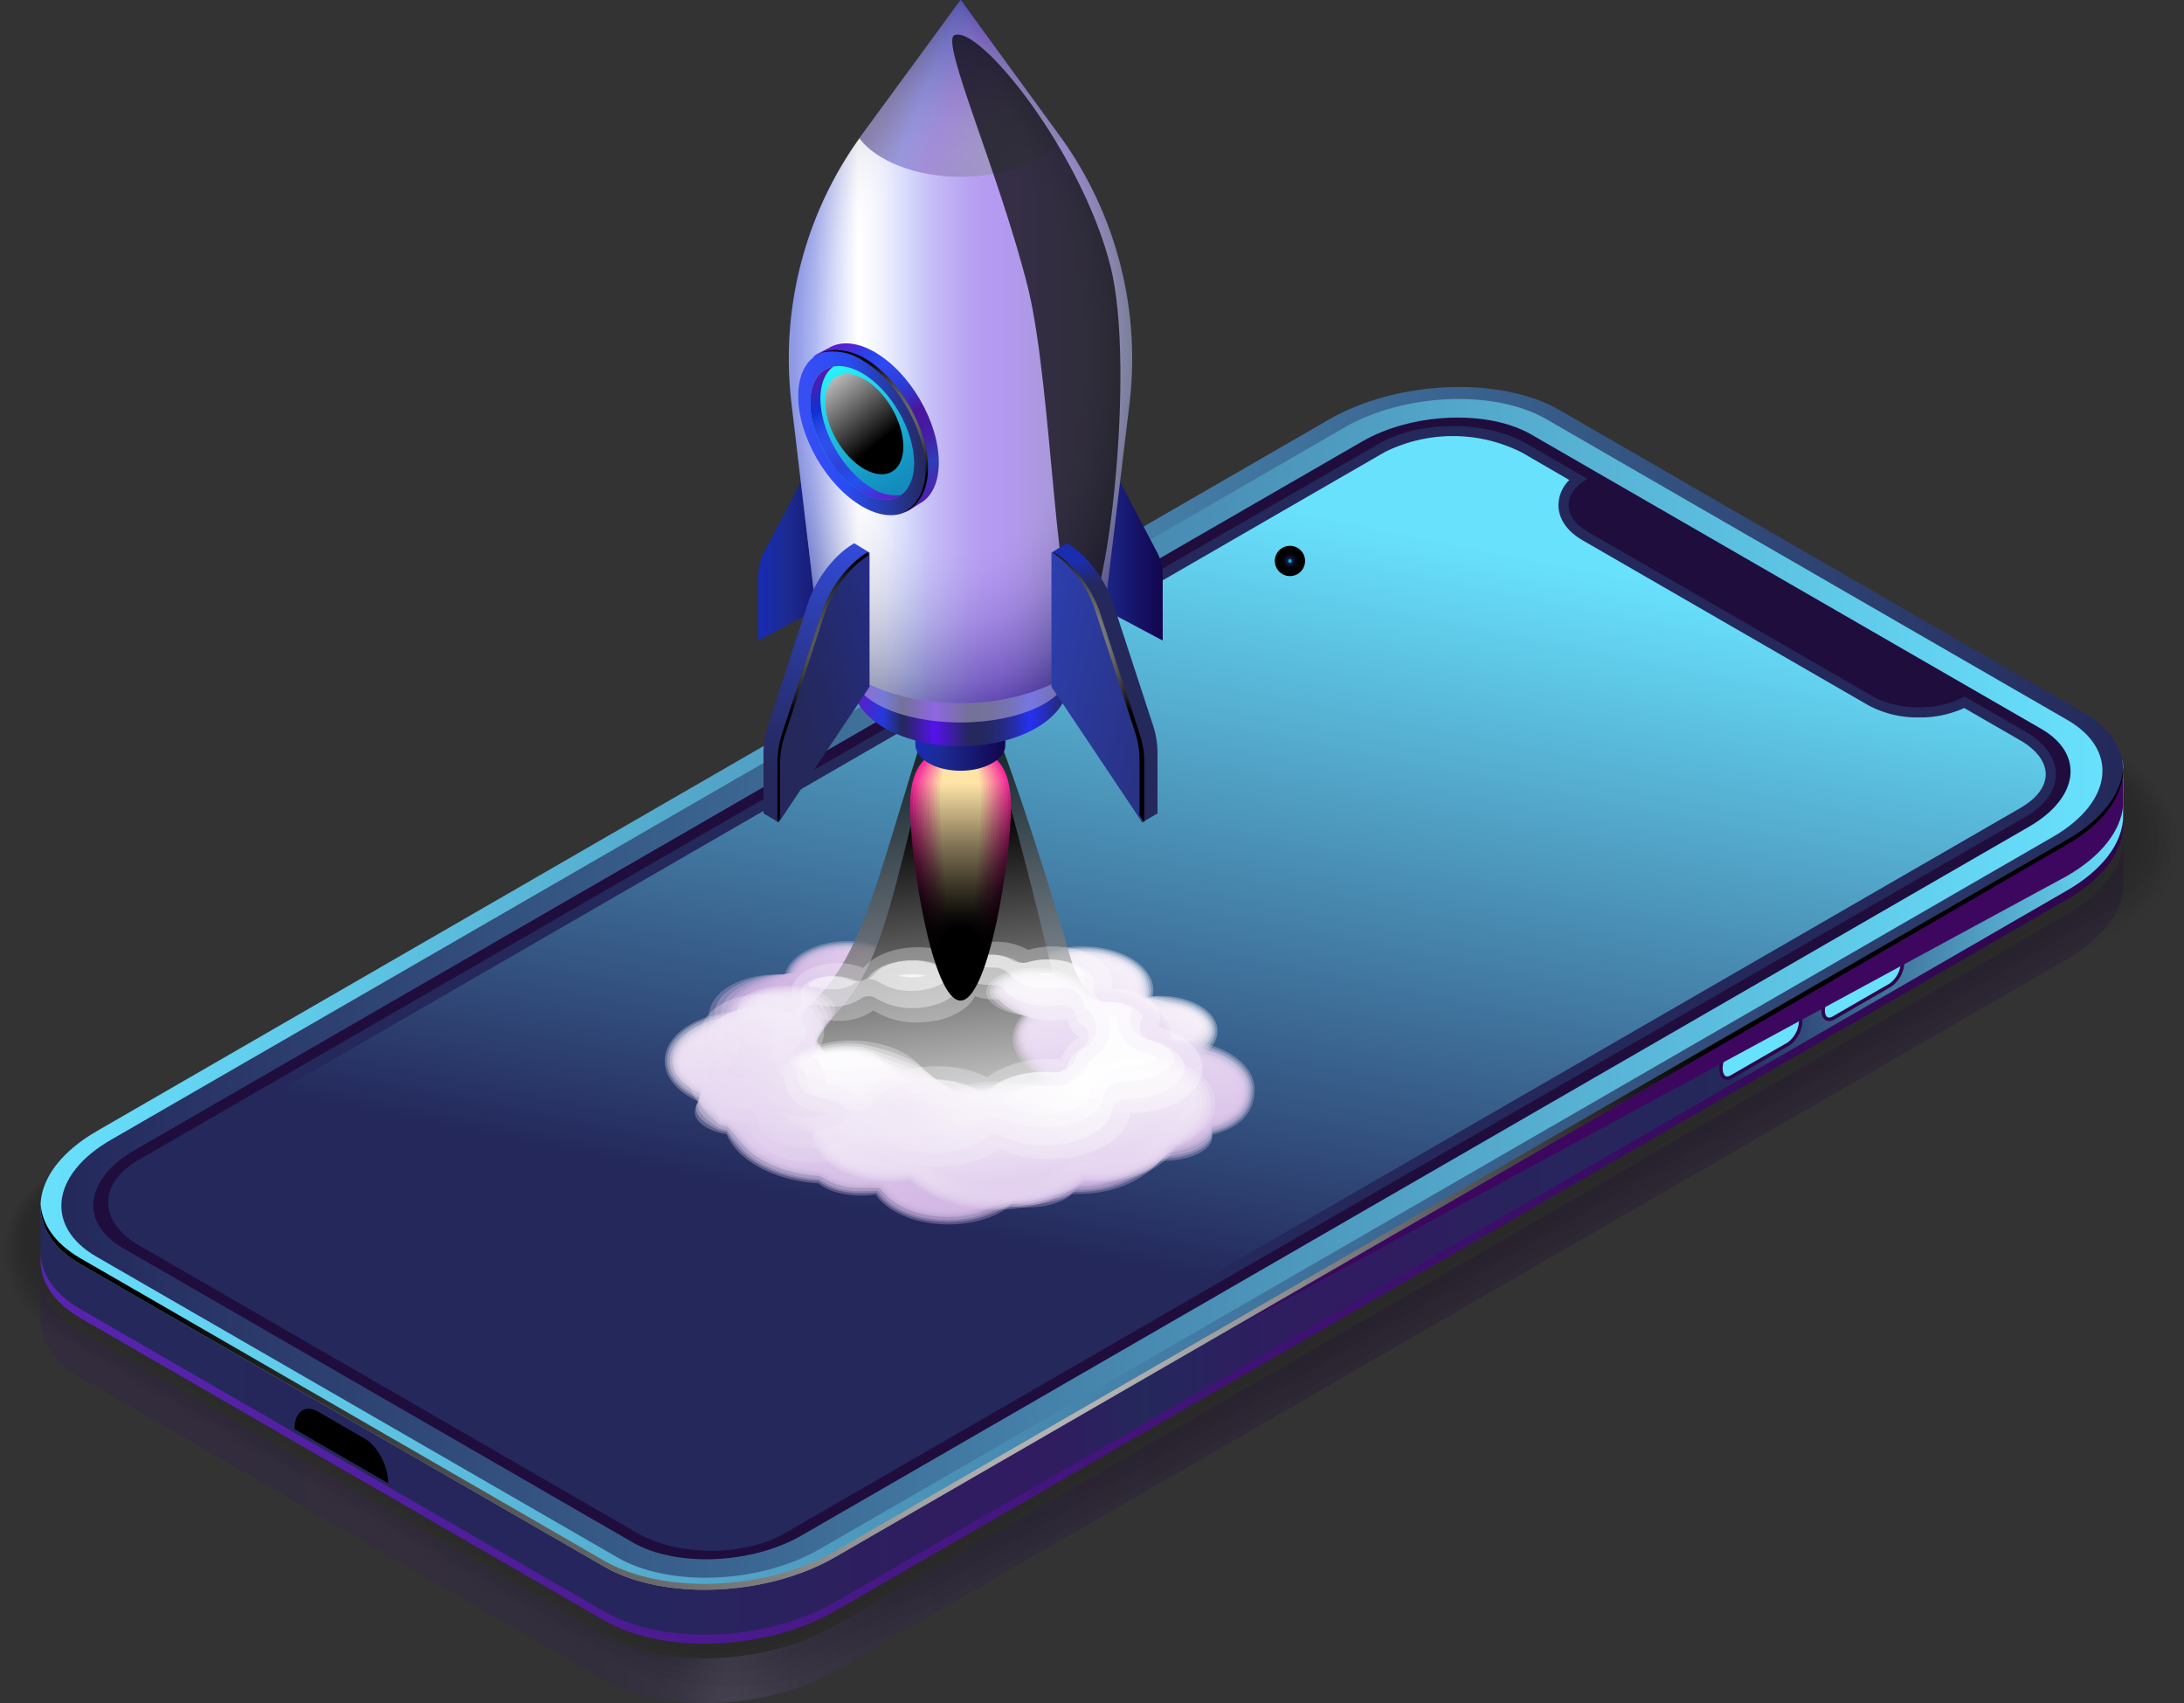 <svg xmlns="http://www.w3.org/2000/svg" xmlns:xlink="http://www.w3.org/1999/xlink" viewBox="0 0 486.46 379.29"><rect x="0" y="0" width="486.46" height="379.29" fill="#333333" stroke="none"/><defs><style>.cls-1{isolation:isolate;}.cls-17,.cls-2{opacity:0.2;}.cls-3{opacity:0;}.cls-4{opacity:0.09;}.cls-5{opacity:0.18;}.cls-6{opacity:0.27;}.cls-7{opacity:0.36;}.cls-8{opacity:0.45;}.cls-9{opacity:0.55;}.cls-10{opacity:0.64;}.cls-11{opacity:0.73;}.cls-12{opacity:0.82;}.cls-13{opacity:0.91;}.cls-14{fill:url(#linear-gradient);}.cls-15{fill:url(#linear-gradient-2);}.cls-16{fill:url(#linear-gradient-3);}.cls-17{fill:url(#linear-gradient-4);}.cls-100,.cls-103,.cls-106,.cls-18,.cls-29,.cls-94{mix-blend-mode:color-dodge;}.cls-18{fill:url(#Radial_Gradient_1);}.cls-19{fill:url(#linear-gradient-5);}.cls-20{fill:#1f0d3d;}.cls-21{fill:#24285b;}.cls-22{fill:url(#linear-gradient-6);}.cls-23{fill:url(#linear-gradient-7);}.cls-24{fill:url(#linear-gradient-8);}.cls-25{fill:url(#linear-gradient-9);}.cls-26{fill:url(#linear-gradient-10);}.cls-27{fill:url(#linear-gradient-11);}.cls-28{fill:url(#linear-gradient-12);}.cls-29{fill:#3d065f;}.cls-30,.cls-44,.cls-56,.cls-68,.cls-92{opacity:0.3;}.cls-30{fill:url(#linear-gradient-13);}.cls-31{opacity:0.34;fill:url(#linear-gradient-14);}.cls-32{opacity:0.37;fill:url(#linear-gradient-15);}.cls-33{opacity:0.41;fill:url(#linear-gradient-16);}.cls-34{opacity:0.45;fill:url(#linear-gradient-17);}.cls-35{opacity:0.48;fill:url(#linear-gradient-18);}.cls-36{opacity:0.52;fill:url(#linear-gradient-19);}.cls-37{opacity:0.55;fill:url(#linear-gradient-20);}.cls-38{opacity:0.59;fill:url(#linear-gradient-21);}.cls-39{opacity:0.63;fill:url(#linear-gradient-22);}.cls-40{opacity:0.66;fill:url(#linear-gradient-23);}.cls-41,.cls-71,.cls-94{opacity:0.7;}.cls-41{fill:url(#linear-gradient-24);}.cls-42,.cls-55{opacity:0.8;}.cls-42,.cls-43,.cls-72,.cls-75,.cls-76,.cls-77,.cls-78,.cls-79,.cls-80,.cls-81,.cls-82,.cls-83,.cls-84,.cls-85,.cls-86,.cls-98{mix-blend-mode:screen;}.cls-42{fill:url(#New_Gradient_Swatch_1);}.cls-43{fill:url(#New_Gradient_Swatch_1-2);}.cls-44{fill:url(#linear-gradient-25);}.cls-45{opacity:0.35;fill:url(#linear-gradient-26);}.cls-46{opacity:0.39;fill:url(#linear-gradient-27);}.cls-47{opacity:0.44;fill:url(#linear-gradient-28);}.cls-48{opacity:0.48;fill:url(#linear-gradient-29);}.cls-49{opacity:0.53;fill:url(#linear-gradient-30);}.cls-50{opacity:0.57;fill:url(#linear-gradient-31);}.cls-51{opacity:0.62;fill:url(#linear-gradient-32);}.cls-52{opacity:0.66;fill:url(#linear-gradient-33);}.cls-53{opacity:0.71;fill:url(#linear-gradient-34);}.cls-54{opacity:0.75;fill:url(#linear-gradient-35);}.cls-55{fill:url(#linear-gradient-36);}.cls-56{fill:url(#linear-gradient-37);}.cls-57{opacity:0.35;fill:url(#linear-gradient-38);}.cls-58{opacity:0.41;fill:url(#linear-gradient-39);}.cls-59{opacity:0.46;fill:url(#linear-gradient-40);}.cls-60{opacity:0.52;fill:url(#linear-gradient-41);}.cls-61{opacity:0.57;fill:url(#linear-gradient-42);}.cls-62{opacity:0.63;fill:url(#linear-gradient-43);}.cls-63{opacity:0.68;fill:url(#linear-gradient-44);}.cls-64{opacity:0.74;fill:url(#linear-gradient-45);}.cls-65{opacity:0.79;fill:url(#linear-gradient-46);}.cls-66{opacity:0.85;fill:url(#linear-gradient-47);}.cls-67{opacity:0.9;fill:url(#linear-gradient-48);}.cls-68{fill:url(#linear-gradient-49);}.cls-69{opacity:0.4;fill:url(#linear-gradient-50);}.cls-70,.cls-89,.cls-93{opacity:0.5;}.cls-70{fill:url(#linear-gradient-51);}.cls-71{fill:url(#linear-gradient-52);}.cls-72{fill:url(#radial-gradient);}.cls-73{fill:url(#linear-gradient-53);}.cls-74{fill:url(#linear-gradient-54);}.cls-75{fill:url(#linear-gradient-55);}.cls-76{fill:url(#linear-gradient-56);}.cls-77{fill:url(#linear-gradient-57);}.cls-78{fill:url(#linear-gradient-58);}.cls-79{fill:url(#linear-gradient-59);}.cls-80{fill:url(#linear-gradient-60);}.cls-81{fill:url(#linear-gradient-61);}.cls-82{fill:url(#linear-gradient-62);}.cls-83{fill:url(#linear-gradient-63);}.cls-84{fill:url(#linear-gradient-64);}.cls-85{fill:url(#linear-gradient-65);}.cls-86{fill:url(#linear-gradient-66);}.cls-87{fill:url(#linear-gradient-67);}.cls-88{fill:url(#linear-gradient-68);}.cls-89{fill:#c7bcd6;}.cls-89,.cls-93{mix-blend-mode:multiply;}.cls-90{fill:url(#linear-gradient-69);}.cls-91{fill:url(#linear-gradient-70);}.cls-92{fill:url(#linear-gradient-71);}.cls-93{fill:url(#radial-gradient-2);}.cls-94{fill:url(#radial-gradient-3);}.cls-95{fill:url(#linear-gradient-72);}.cls-96{fill:url(#linear-gradient-73);}.cls-97{fill:url(#New_Gradient_Swatch_copy_7);}.cls-98{fill:url(#White_Black_1);}.cls-99{fill:url(#linear-gradient-74);}.cls-100{fill:url(#Radial_Gradient_1-2);}.cls-101{fill:url(#linear-gradient-75);}.cls-102{fill:url(#linear-gradient-76);}.cls-103{fill:url(#Radial_Gradient_1-3);}.cls-104{fill:url(#linear-gradient-77);}.cls-105{fill:url(#linear-gradient-78);}.cls-106{fill:url(#Radial_Gradient_1-4);}</style><linearGradient id="linear-gradient" x1="7060.7" y1="241.78" x2="7524.63" y2="241.78" gradientTransform="matrix(-1, 0, 0, 1, 7633.68, 0)" gradientUnits="userSpaceOnUse"><stop offset="0" stop-color="#2f054a"/><stop offset="1" stop-color="#5824b0"/></linearGradient><linearGradient id="linear-gradient-2" x1="109.05" y1="239.78" x2="572.98" y2="239.78" gradientUnits="userSpaceOnUse"><stop offset="0.06" stop-color="#24285b"/><stop offset="0.29" stop-color="#27255d"/><stop offset="0.47" stop-color="#311b61"/><stop offset="0.5" stop-color="#2d1f5f"/><stop offset="0.53" stop-color="#24285b"/><stop offset="0.57" stop-color="#2c205f"/><stop offset="0.63" stop-color="#311b61"/><stop offset="0.71" stop-color="#29235d"/><stop offset="0.81" stop-color="#24285b"/><stop offset="1" stop-color="#68e1fd"/></linearGradient><linearGradient id="linear-gradient-3" x1="7060.7" y1="229.78" x2="7524.63" y2="229.78" gradientTransform="matrix(-1, 0, 0, 1, 7633.68, 0)" gradientUnits="userSpaceOnUse"><stop offset="0" stop-color="#24285b"/><stop offset="1" stop-color="#68e1fd"/></linearGradient><linearGradient id="linear-gradient-4" x1="16.36" y1="291.67" x2="480.29" y2="291.67" gradientUnits="userSpaceOnUse"><stop offset="0.06" stop-color="#2f0d5e"/><stop offset="0.28" stop-color="#2f105f"/><stop offset="0.47" stop-color="#311b61"/><stop offset="0.48" stop-color="#351f65"/><stop offset="0.5" stop-color="#422c73"/><stop offset="0.51" stop-color="#584188"/><stop offset="0.52" stop-color="#765fa7"/><stop offset="0.53" stop-color="#8770b8"/><stop offset="0.54" stop-color="#7e67ae"/><stop offset="0.56" stop-color="#5c468d"/><stop offset="0.59" stop-color="#442e75"/><stop offset="0.61" stop-color="#362066"/><stop offset="0.63" stop-color="#311b61"/><stop offset="0.67" stop-color="#2a1155"/><stop offset="0.75" stop-color="#230446"/><stop offset="0.81" stop-color="#200041"/><stop offset="1" stop-color="#200041"/></linearGradient><radialGradient id="Radial_Gradient_1" cx="309.96" cy="281.09" r="176.33" gradientUnits="userSpaceOnUse"><stop offset="0" stop-color="#fff"/><stop offset="1"/></radialGradient><linearGradient id="linear-gradient-5" x1="7065.34" y1="229.78" x2="7520" y2="229.78" gradientTransform="matrix(-1, 0, 0, 1, 7633.68, 0)" gradientUnits="userSpaceOnUse"><stop offset="0" stop-color="#68e1fd"/><stop offset="1" stop-color="#24285b"/></linearGradient><linearGradient id="linear-gradient-6" x1="364.15" y1="114.08" x2="283.63" y2="516.7" gradientUnits="userSpaceOnUse"><stop offset="0.01" stop-color="#68e1fd"/><stop offset="0.43" stop-color="#24285b"/><stop offset="0.9" stop-color="#24285b"/></linearGradient><linearGradient id="linear-gradient-7" x1="9463.12" y1="-868.72" x2="9485.48" y2="-868.72" gradientTransform="matrix(-0.87, 0.5, -0.5, 1.44, 8285.32, -3254.05)" gradientUnits="userSpaceOnUse"><stop offset="0" stop-color="#3d065f"/><stop offset="1" stop-color="#5f27bd"/></linearGradient><linearGradient id="linear-gradient-8" x1="9463.12" y1="-868.72" x2="9485.48" y2="-868.72" gradientTransform="matrix(-0.87, 0.5, -0.5, 1.44, 8285.32, -3254.05)" xlink:href="#linear-gradient"/><linearGradient id="linear-gradient-9" x1="9438.78" y1="-802.47" x2="9429.53" y2="-785.23" gradientTransform="matrix(-0.87, 0.5, -0.5, 1.44, 8285.32, -3254.05)" gradientUnits="userSpaceOnUse"><stop offset="0.06" stop-color="#68e1fd"/><stop offset="0.22" stop-color="#6adffc"/><stop offset="0.3" stop-color="#72daf9"/><stop offset="0.36" stop-color="#7fd0f3"/><stop offset="0.41" stop-color="#92c3ea"/><stop offset="0.46" stop-color="#aab2e0"/><stop offset="0.49" stop-color="#c1a1d5"/><stop offset="0.51" stop-color="#c4a5d7"/><stop offset="0.52" stop-color="#cdb3dd"/><stop offset="0.53" stop-color="#dbc8e7"/><stop offset="0.55" stop-color="#efe7f4"/><stop offset="0.56" stop-color="#fff"/><stop offset="0.57" stop-color="#ece0f3"/><stop offset="0.58" stop-color="#ddc8ea"/><stop offset="0.59" stop-color="#d4b9e5"/><stop offset="0.6" stop-color="#d1b4e3"/><stop offset="0.66" stop-color="#b395d6"/><stop offset="0.72" stop-color="#9c7dcb"/><stop offset="0.77" stop-color="#8e6ec5"/><stop offset="0.81" stop-color="#8969c3"/><stop offset="1" stop-color="#68e1fd"/></linearGradient><linearGradient id="linear-gradient-10" x1="9489.34" y1="-868.72" x2="9511.7" y2="-868.72" xlink:href="#linear-gradient-7"/><linearGradient id="linear-gradient-11" x1="9489.34" y1="-868.72" x2="9511.7" y2="-868.72" gradientTransform="matrix(-0.87, 0.5, -0.5, 1.44, 8285.32, -3254.05)" xlink:href="#linear-gradient"/><linearGradient id="linear-gradient-12" x1="9459.13" y1="-791.52" x2="9449.87" y2="-774.27" gradientTransform="matrix(-0.87, 0.5, -0.5, 1.44, 8285.32, -3254.05)" gradientUnits="userSpaceOnUse"><stop offset="0.06" stop-color="#68e1fd"/><stop offset="0.22" stop-color="#6adffc"/><stop offset="0.3" stop-color="#72daf9"/><stop offset="0.36" stop-color="#7fd0f3"/><stop offset="0.41" stop-color="#92c3ea"/><stop offset="0.46" stop-color="#aab2e0"/><stop offset="0.49" stop-color="#c1a1d5"/><stop offset="0.51" stop-color="#c4a5d7"/><stop offset="0.52" stop-color="#cdb3dd"/><stop offset="0.53" stop-color="#dbc8e7"/><stop offset="0.55" stop-color="#efe7f4"/><stop offset="0.56" stop-color="#fff"/><stop offset="0.57" stop-color="#ece0f3"/><stop offset="0.58" stop-color="#ddc8ea"/><stop offset="0.59" stop-color="#d4b9e5"/><stop offset="0.6" stop-color="#d1b4e3"/><stop offset="0.62" stop-color="#d0b9bf"/><stop offset="0.66" stop-color="#d0c18a"/><stop offset="0.69" stop-color="#cfc85f"/><stop offset="0.73" stop-color="#cfcd3d"/><stop offset="0.76" stop-color="#ced025"/><stop offset="0.79" stop-color="#ced216"/><stop offset="0.81" stop-color="#ced311"/><stop offset="1" stop-color="#68e1fd"/></linearGradient><linearGradient id="linear-gradient-13" x1="345.25" y1="192.1" x2="301.4" y2="257.04" gradientUnits="userSpaceOnUse"><stop offset="0.01" stop-color="#fff"/><stop offset="0.21" stop-color="#f9f5fb"/><stop offset="0.56" stop-color="#e9dbf2"/><stop offset="0.97" stop-color="#d1b4e3"/></linearGradient><linearGradient id="linear-gradient-14" x1="345" y1="192.89" x2="302.07" y2="256.48" xlink:href="#linear-gradient-13"/><linearGradient id="linear-gradient-15" x1="344.76" y1="193.67" x2="302.7" y2="255.96" xlink:href="#linear-gradient-13"/><linearGradient id="linear-gradient-16" x1="344.53" y1="194.42" x2="303.3" y2="255.48" xlink:href="#linear-gradient-13"/><linearGradient id="linear-gradient-17" x1="344.3" y1="195.14" x2="303.85" y2="255.06" xlink:href="#linear-gradient-13"/><linearGradient id="linear-gradient-18" x1="344.08" y1="195.84" x2="304.36" y2="254.66" xlink:href="#linear-gradient-13"/><linearGradient id="linear-gradient-19" x1="343.71" y1="196.4" x2="304.67" y2="254.22" xlink:href="#linear-gradient-13"/><linearGradient id="linear-gradient-20" x1="343.25" y1="196.85" x2="304.79" y2="253.81" xlink:href="#linear-gradient-13"/><linearGradient id="linear-gradient-21" x1="342.72" y1="197.18" x2="304.74" y2="253.43" xlink:href="#linear-gradient-13"/><linearGradient id="linear-gradient-22" x1="342.19" y1="197.43" x2="304.56" y2="253.18" xlink:href="#linear-gradient-13"/><linearGradient id="linear-gradient-23" x1="341.43" y1="197.46" x2="304.04" y2="252.85" xlink:href="#linear-gradient-13"/><linearGradient id="linear-gradient-24" x1="340.59" y1="197.4" x2="303.38" y2="252.52" xlink:href="#linear-gradient-13"/><linearGradient id="New_Gradient_Swatch_1" x1="318.17" y1="274.9" x2="306.7" y2="173.87" xlink:href="#Radial_Gradient_1"/><linearGradient id="New_Gradient_Swatch_1-2" x1="317.81" y1="271.97" x2="308.68" y2="191.56" xlink:href="#Radial_Gradient_1"/><linearGradient id="linear-gradient-25" x1="306.86" y1="185.37" x2="318.14" y2="288.7" xlink:href="#linear-gradient-13"/><linearGradient id="linear-gradient-26" x1="307" y1="186.49" x2="318.09" y2="288.1" xlink:href="#linear-gradient-13"/><linearGradient id="linear-gradient-27" x1="307.13" y1="187.59" x2="318.04" y2="287.51" xlink:href="#linear-gradient-13"/><linearGradient id="linear-gradient-28" x1="307.26" y1="188.69" x2="317.99" y2="286.93" xlink:href="#linear-gradient-13"/><linearGradient id="linear-gradient-29" x1="307.39" y1="189.78" x2="317.93" y2="286.36" xlink:href="#linear-gradient-13"/><linearGradient id="linear-gradient-30" x1="307.51" y1="190.87" x2="317.87" y2="285.79" xlink:href="#linear-gradient-13"/><linearGradient id="linear-gradient-31" x1="307.63" y1="191.95" x2="317.81" y2="285.23" xlink:href="#linear-gradient-13"/><linearGradient id="linear-gradient-32" x1="307.74" y1="193.04" x2="317.75" y2="284.68" xlink:href="#linear-gradient-13"/><linearGradient id="linear-gradient-33" x1="307.85" y1="194.11" x2="317.68" y2="284.13" xlink:href="#linear-gradient-13"/><linearGradient id="linear-gradient-34" x1="307.96" y1="195.19" x2="317.61" y2="283.59" xlink:href="#linear-gradient-13"/><linearGradient id="linear-gradient-35" x1="308.06" y1="196.26" x2="317.54" y2="283.05" xlink:href="#linear-gradient-13"/><linearGradient id="linear-gradient-36" x1="308.16" y1="197.33" x2="317.46" y2="282.51" xlink:href="#linear-gradient-13"/><linearGradient id="linear-gradient-37" x1="319.13" y1="233.69" x2="326.48" y2="301.2" xlink:href="#linear-gradient-13"/><linearGradient id="linear-gradient-38" x1="318.92" y1="234.42" x2="326.07" y2="300.11" xlink:href="#linear-gradient-13"/><linearGradient id="linear-gradient-39" x1="318.71" y1="235.09" x2="325.68" y2="299.04" xlink:href="#linear-gradient-13"/><linearGradient id="linear-gradient-40" x1="318.52" y1="235.71" x2="325.3" y2="298" xlink:href="#linear-gradient-13"/><linearGradient id="linear-gradient-41" x1="318.34" y1="236.27" x2="324.95" y2="296.99" xlink:href="#linear-gradient-13"/><linearGradient id="linear-gradient-42" x1="318.18" y1="236.78" x2="324.62" y2="295.99" xlink:href="#linear-gradient-13"/><linearGradient id="linear-gradient-43" x1="318.05" y1="237.24" x2="324.34" y2="295.01" xlink:href="#linear-gradient-13"/><linearGradient id="linear-gradient-44" x1="317.97" y1="237.66" x2="324.11" y2="294.05" xlink:href="#linear-gradient-13"/><linearGradient id="linear-gradient-45" x1="318.04" y1="238.04" x2="324.03" y2="293.07" xlink:href="#linear-gradient-13"/><linearGradient id="linear-gradient-46" x1="318.22" y1="238.39" x2="324.07" y2="292.1" xlink:href="#linear-gradient-13"/><linearGradient id="linear-gradient-47" x1="318.58" y1="238.7" x2="324.29" y2="291.11" xlink:href="#linear-gradient-13"/><linearGradient id="linear-gradient-48" x1="319.28" y1="238.96" x2="324.85" y2="290.09" xlink:href="#linear-gradient-13"/><linearGradient id="linear-gradient-49" x1="317.95" y1="234.96" x2="267.32" y2="309.96" xlink:href="#linear-gradient-13"/><linearGradient id="linear-gradient-50" x1="316.32" y1="235.71" x2="269.66" y2="304.83" xlink:href="#linear-gradient-13"/><linearGradient id="linear-gradient-51" x1="315.68" y1="234.43" x2="271.67" y2="299.61" xlink:href="#linear-gradient-13"/><linearGradient id="linear-gradient-52" x1="314.94" y1="235.82" x2="275.39" y2="294.4" xlink:href="#linear-gradient-13"/><radialGradient id="radial-gradient" cx="287.32" cy="124.92" r="3.37" gradientUnits="userSpaceOnUse"><stop offset="0.09" stop-color="#1bb0d4"/><stop offset="0.1" stop-color="#1b89b4"/><stop offset="0.13" stop-color="#1b2b69"/><stop offset="0.16" stop-color="#172458"/><stop offset="0.22" stop-color="#10193d"/><stop offset="0.3" stop-color="#0a1026"/><stop offset="0.38" stop-color="#050915"/><stop offset="0.49" stop-color="#020409"/><stop offset="0.63" stop-color="#000102"/><stop offset="1"/></radialGradient><linearGradient id="linear-gradient-53" x1="337.86" y1="132.28" x2="358.99" y2="132.28" gradientUnits="userSpaceOnUse"><stop offset="0.02" stop-color="#182bb2"/><stop offset="0.29" stop-color="#1c2b93"/><stop offset="1" stop-color="#12054e"/><stop offset="1" stop-color="#24285b"/></linearGradient><linearGradient id="linear-gradient-54" x1="268.93" y1="132.28" x2="290.07" y2="132.28" xlink:href="#linear-gradient-53"/><linearGradient id="linear-gradient-55" x1="313.96" y1="183.5" x2="313.96" y2="222.44" gradientUnits="userSpaceOnUse"><stop offset="0" stop-color="#f8299a"/><stop offset="0.1" stop-color="#c9217d"/><stop offset="0.23" stop-color="#94195c"/><stop offset="0.36" stop-color="#671140"/><stop offset="0.49" stop-color="#420b29"/><stop offset="0.62" stop-color="#250617"/><stop offset="0.75" stop-color="#10030a"/><stop offset="0.88" stop-color="#040103"/><stop offset="1"/></linearGradient><linearGradient id="linear-gradient-56" x1="313.96" y1="183.55" x2="313.96" y2="221.88" gradientUnits="userSpaceOnUse"><stop offset="0" stop-color="#f93a9b"/><stop offset="0.08" stop-color="#d63285"/><stop offset="0.22" stop-color="#9e2562"/><stop offset="0.36" stop-color="#6e1a44"/><stop offset="0.49" stop-color="#46102c"/><stop offset="0.63" stop-color="#270919"/><stop offset="0.76" stop-color="#12040b"/><stop offset="0.88" stop-color="#040103"/><stop offset="1"/></linearGradient><linearGradient id="linear-gradient-57" x1="313.96" y1="183.6" x2="313.96" y2="221.31" gradientUnits="userSpaceOnUse"><stop offset="0" stop-color="#f94b9c"/><stop offset="0.05" stop-color="#e4458f"/><stop offset="0.2" stop-color="#a9336a"/><stop offset="0.35" stop-color="#752349"/><stop offset="0.49" stop-color="#4b172f"/><stop offset="0.63" stop-color="#2a0d1b"/><stop offset="0.77" stop-color="#13060c"/><stop offset="0.89" stop-color="#050103"/><stop offset="1"/></linearGradient><linearGradient id="linear-gradient-58" x1="313.96" y1="183.65" x2="313.96" y2="220.74" gradientUnits="userSpaceOnUse"><stop offset="0" stop-color="#fa5c9e"/><stop offset="0.01" stop-color="#f55a9b"/><stop offset="0.17" stop-color="#b54373"/><stop offset="0.33" stop-color="#7e2e50"/><stop offset="0.49" stop-color="#511e33"/><stop offset="0.64" stop-color="#2e111d"/><stop offset="0.77" stop-color="#15080d"/><stop offset="0.9" stop-color="#050203"/><stop offset="1"/></linearGradient><linearGradient id="linear-gradient-59" x1="313.96" y1="183.69" x2="313.96" y2="220.17" gradientUnits="userSpaceOnUse"><stop offset="0" stop-color="#fb6d9f"/><stop offset="0.14" stop-color="#c3557c"/><stop offset="0.32" stop-color="#893b57"/><stop offset="0.48" stop-color="#582638"/><stop offset="0.64" stop-color="#32161f"/><stop offset="0.78" stop-color="#160a0e"/><stop offset="0.9" stop-color="#060304"/><stop offset="1"/></linearGradient><linearGradient id="linear-gradient-60" x1="313.96" y1="183.74" x2="313.96" y2="219.6" gradientUnits="userSpaceOnUse"><stop offset="0" stop-color="#fb7ea0"/><stop offset="0.1" stop-color="#d56b88"/><stop offset="0.29" stop-color="#954b5f"/><stop offset="0.47" stop-color="#60303d"/><stop offset="0.63" stop-color="#361b23"/><stop offset="0.78" stop-color="#190c10"/><stop offset="0.91" stop-color="#060304"/><stop offset="1"/></linearGradient><linearGradient id="linear-gradient-61" x1="313.96" y1="183.79" x2="313.96" y2="219.03" gradientUnits="userSpaceOnUse"><stop offset="0" stop-color="#fc8fa1"/><stop offset="0.05" stop-color="#eb8596"/><stop offset="0.25" stop-color="#a45d69"/><stop offset="0.45" stop-color="#6a3c44"/><stop offset="0.62" stop-color="#3c2226"/><stop offset="0.78" stop-color="#1b0f11"/><stop offset="0.91" stop-color="#070405"/><stop offset="1"/></linearGradient><linearGradient id="linear-gradient-62" x1="313.96" y1="183.84" x2="313.96" y2="218.46" gradientUnits="userSpaceOnUse"><stop offset="0" stop-color="#fca0a2"/><stop offset="0.21" stop-color="#b67475"/><stop offset="0.42" stop-color="#764b4c"/><stop offset="0.61" stop-color="#432b2b"/><stop offset="0.78" stop-color="#1f1314"/><stop offset="0.91" stop-color="#080505"/><stop offset="1"/></linearGradient><linearGradient id="linear-gradient-63" x1="313.96" y1="183.89" x2="313.96" y2="217.89" gradientUnits="userSpaceOnUse"><stop offset="0" stop-color="#fdb1a3"/><stop offset="0.14" stop-color="#cf9185"/><stop offset="0.38" stop-color="#865e56"/><stop offset="0.59" stop-color="#4c3531"/><stop offset="0.77" stop-color="#231816"/><stop offset="0.91" stop-color="#090706"/><stop offset="1"/></linearGradient><linearGradient id="linear-gradient-64" x1="313.96" y1="183.94" x2="313.96" y2="217.32" gradientUnits="userSpaceOnUse"><stop offset="0" stop-color="#fec2a5"/><stop offset="0.05" stop-color="#efb69b"/><stop offset="0.32" stop-color="#9b7665"/><stop offset="0.56" stop-color="#584439"/><stop offset="0.76" stop-color="#291f1a"/><stop offset="0.91" stop-color="#0b0807"/><stop offset="1"/></linearGradient><linearGradient id="linear-gradient-65" x1="313.96" y1="183.99" x2="313.96" y2="216.75" gradientUnits="userSpaceOnUse"><stop offset="0" stop-color="#fed3a6"/><stop offset="0.23" stop-color="#b79877"/><stop offset="0.51" stop-color="#695745"/><stop offset="0.74" stop-color="#302820"/><stop offset="0.91" stop-color="#0d0b09"/><stop offset="1"/></linearGradient><linearGradient id="linear-gradient-66" x1="313.96" y1="184.04" x2="313.96" y2="216.18" gradientUnits="userSpaceOnUse"><stop offset="0" stop-color="#ffe4a7"/><stop offset="0.1" stop-color="#e1ca94"/><stop offset="0.43" stop-color="#827455"/><stop offset="0.71" stop-color="#3c3627"/><stop offset="0.9" stop-color="#110f0b"/><stop offset="1"/></linearGradient><linearGradient id="linear-gradient-67" x1="303.99" y1="176.93" x2="323.8" y2="176.93" xlink:href="#linear-gradient-53"/><linearGradient id="linear-gradient-68" x1="289.93" y1="161.61" x2="337.99" y2="161.61" gradientUnits="userSpaceOnUse"><stop offset="0" stop-color="#5c1ccc"/><stop offset="0.03" stop-color="#5520ce"/><stop offset="0.09" stop-color="#402bd4"/><stop offset="0.14" stop-color="#243add"/><stop offset="0.23" stop-color="#24285b"/><stop offset="0.26" stop-color="#2d2476"/><stop offset="0.33" stop-color="#4519ba"/><stop offset="0.38" stop-color="#5611ed"/><stop offset="0.54" stop-color="#24285b"/><stop offset="0.59" stop-color="#24285e"/><stop offset="0.64" stop-color="#242969"/><stop offset="0.68" stop-color="#242a7b"/><stop offset="0.72" stop-color="#252b94"/><stop offset="0.76" stop-color="#252db5"/><stop offset="0.8" stop-color="#2630dc"/><stop offset="0.82" stop-color="#2631ef"/><stop offset="0.86" stop-color="#262fd6"/><stop offset="0.93" stop-color="#252c96"/><stop offset="1" stop-color="#24285b"/></linearGradient><linearGradient id="linear-gradient-69" x1="276.13" y1="87.97" x2="351.31" y2="87.97" gradientUnits="userSpaceOnUse"><stop offset="0.01" stop-color="#465ae8"/><stop offset="0.03" stop-color="#5063e9"/><stop offset="0.07" stop-color="#6b7bed"/><stop offset="0.11" stop-color="#98a3f2"/><stop offset="0.16" stop-color="#d4d9fa"/><stop offset="0.2" stop-color="#fff"/><stop offset="0.23" stop-color="#f5f6fe"/><stop offset="0.28" stop-color="#dbdefb"/><stop offset="0.34" stop-color="#b1b7f6"/><stop offset="0.36" stop-color="#a2a9f4"/><stop offset="0.41" stop-color="#8f81ee"/><stop offset="0.47" stop-color="#7f60e9"/><stop offset="0.52" stop-color="#7348e5"/><stop offset="0.57" stop-color="#6c39e3"/><stop offset="0.61" stop-color="#6a34e2"/><stop offset="0.67" stop-color="#6433d7"/><stop offset="0.76" stop-color="#5530ba"/><stop offset="0.89" stop-color="#3d2c8b"/><stop offset="1" stop-color="#24285b"/></linearGradient><linearGradient id="linear-gradient-70" x1="299.55" y1="25.09" x2="339.19" y2="41.15" gradientUnits="userSpaceOnUse"><stop offset="0" stop-color="#24285b"/><stop offset="0.03" stop-color="#242962"/><stop offset="0.08" stop-color="#242c77"/><stop offset="0.13" stop-color="#253298"/><stop offset="0.19" stop-color="#2538c1"/><stop offset="0.34" stop-color="#3b13aa"/><stop offset="0.44" stop-color="#331a90"/><stop offset="0.56" stop-color="#2d2079"/><stop offset="0.68" stop-color="#282568"/><stop offset="0.82" stop-color="#25275e"/><stop offset="1" stop-color="#24285b"/></linearGradient><linearGradient id="linear-gradient-71" x1="331.36" y1="23.05" x2="280.17" y2="48.11" gradientUnits="userSpaceOnUse"><stop offset="0" stop-color="#5c1ccc"/><stop offset="0.04" stop-color="#6323d0"/><stop offset="0.09" stop-color="#7538da"/><stop offset="0.16" stop-color="#9259ea"/><stop offset="0.19" stop-color="#a56ef4"/><stop offset="0.34" stop-color="#7945d1"/><stop offset="0.44" stop-color="#6d37c7"/><stop offset="0.6" stop-color="#5e27ba"/><stop offset="0.77" stop-color="#561db2"/><stop offset="1" stop-color="#531ab0"/></linearGradient><radialGradient id="radial-gradient-2" cx="313.96" cy="-2941.65" r="53.35" gradientTransform="translate(0 4794.6) scale(1 1.6)" gradientUnits="userSpaceOnUse"><stop offset="0.53" stop-color="#fff"/><stop offset="0.58" stop-color="#fafafb"/><stop offset="0.64" stop-color="#ececf1"/><stop offset="0.71" stop-color="#d5d6df"/><stop offset="0.78" stop-color="#b4b6c7"/><stop offset="0.86" stop-color="#8a8ca8"/><stop offset="0.93" stop-color="#585b82"/><stop offset="1" stop-color="#24285b"/></radialGradient><radialGradient id="radial-gradient-3" cx="20257.92" cy="10405.39" r="63.8" gradientTransform="matrix(-0.22, 0.06, -0.24, -0.97, 7330.39, 9062.32)" gradientUnits="userSpaceOnUse"><stop offset="0" stop-color="#972a74"/><stop offset="0.02" stop-color="#8c276c"/><stop offset="0.11" stop-color="#671d4f"/><stop offset="0.21" stop-color="#471437"/><stop offset="0.32" stop-color="#2d0d23"/><stop offset="0.43" stop-color="#190713"/><stop offset="0.57" stop-color="#0b0308"/><stop offset="0.73" stop-color="#020102"/><stop offset="1"/></radialGradient><linearGradient id="linear-gradient-72" x1="286.15" y1="85.97" x2="306.59" y2="121.37" gradientUnits="userSpaceOnUse"><stop offset="0" stop-color="#5c1ccc"/><stop offset="0.04" stop-color="#5521d1"/><stop offset="0.09" stop-color="#4031df"/><stop offset="0.14" stop-color="#2942ef"/><stop offset="0.23" stop-color="#3149f4"/><stop offset="0.36" stop-color="#2a3fd9"/><stop offset="0.38" stop-color="#293ed6"/><stop offset="0.54" stop-color="#4916a1"/><stop offset="0.63" stop-color="#4719a3"/><stop offset="0.72" stop-color="#3f24a9"/><stop offset="0.79" stop-color="#3336b3"/><stop offset="0.82" stop-color="#2e3eb7"/><stop offset="0.95" stop-color="#4726b2"/><stop offset="1" stop-color="#531ab0"/></linearGradient><linearGradient id="linear-gradient-73" x1="277.81" y1="106.11" x2="306.31" y2="106.11" gradientUnits="userSpaceOnUse"><stop offset="0.04" stop-color="#374ef4"/><stop offset="0.36" stop-color="#2a4cf2"/><stop offset="0.5" stop-color="#2946d7"/><stop offset="0.78" stop-color="#263593"/><stop offset="1" stop-color="#24285b"/></linearGradient><linearGradient id="New_Gradient_Swatch_copy_7" x1="299.94" y1="119.76" x2="283.74" y2="91.69" gradientUnits="userSpaceOnUse"><stop offset="0.04" stop-color="#138bbd"/><stop offset="0.23" stop-color="#169ac7"/><stop offset="0.59" stop-color="#1fc3df"/><stop offset="1" stop-color="#2af6ff"/></linearGradient><linearGradient id="White_Black_1" x1="280.84" y1="89.44" x2="295.79" y2="108.2" xlink:href="#Radial_Gradient_1"/><linearGradient id="linear-gradient-74" x1="296.88" y1="122.02" x2="280.76" y2="94.09" gradientUnits="userSpaceOnUse"><stop offset="0" stop-color="#5c1ccc"/><stop offset="0.23" stop-color="#2252ef"/><stop offset="0.38" stop-color="#2c41db"/><stop offset="0.54" stop-color="#2f4fed"/><stop offset="0.63" stop-color="#2c4cea"/><stop offset="0.71" stop-color="#2141e1"/><stop offset="0.79" stop-color="#0f30d1"/><stop offset="0.79" stop-color="#0f30d1"/><stop offset="0.87" stop-color="#2828c5"/><stop offset="1" stop-color="#531ab0"/></linearGradient><radialGradient id="Radial_Gradient_1-2" cx="294.86" cy="105.71" r="15.29" xlink:href="#Radial_Gradient_1"/><linearGradient id="linear-gradient-75" x1="274.11" y1="186.05" x2="293.72" y2="126.02" gradientUnits="userSpaceOnUse"><stop offset="0.04" stop-color="#24285b"/><stop offset="0.18" stop-color="#262c6a"/><stop offset="0.47" stop-color="#2a3793"/><stop offset="0.87" stop-color="#3149d4"/><stop offset="1" stop-color="#344fea"/></linearGradient><linearGradient id="linear-gradient-76" x1="273.63" y1="165.72" x2="340.97" y2="145.56" gradientUnits="userSpaceOnUse"><stop offset="0.04" stop-color="#24285b"/><stop offset="0.2" stop-color="#242a6a"/><stop offset="0.51" stop-color="#243093"/><stop offset="0.94" stop-color="#2439d4"/><stop offset="1" stop-color="#243add"/></linearGradient><radialGradient id="Radial_Gradient_1-3" cx="-228.47" cy="-470.11" r="25.23" gradientTransform="translate(498.88 575.02) scale(0.89)" xlink:href="#Radial_Gradient_1"/><linearGradient id="linear-gradient-77" x1="347.77" y1="167.06" x2="337.07" y2="135.41" gradientUnits="userSpaceOnUse"><stop offset="0.04" stop-color="#24285b"/><stop offset="0.2" stop-color="#24285b"/><stop offset="0.59" stop-color="#24285b"/><stop offset="0.67" stop-color="#24285b"/><stop offset="0.8" stop-color="#24285b"/><stop offset="1" stop-color="#1b2daf"/></linearGradient><linearGradient id="linear-gradient-78" x1="285.58" y1="174.27" x2="390.69" y2="150.7" gradientTransform="matrix(-1, 0, 0, 1, 681.33, 0)" xlink:href="#linear-gradient-75"/><radialGradient id="Radial_Gradient_1-4" cx="334.52" cy="153.97" r="22.44" xlink:href="#Radial_Gradient_1"/></defs><g class="cls-1"><g id="_1" data-name=" 1"><g class="cls-2"><path class="cls-3" d="M264.42,389c7.91,0,15.09-1.73,20.77-5L574.57,217.38c7.57-4.37,11.92-11.29,11.91-19,0-8.43-5.23-16.29-14.35-21.55L447.31,104.78a51.19,51.19,0,0,0-25.22-6.41c-7.92,0-15.1,1.73-20.77,5L111.94,270c-7.58,4.37-11.92,11.29-11.92,19,0,8.43,5.23,16.28,14.35,21.55l124.82,72.07A51.2,51.2,0,0,0,264.42,389Z" transform="translate(-100.02 -9.68)"/><path class="cls-4" d="M401.55,103.88,112.17,270.45c-7.28,4.2-11.4,10.8-11.36,18.11,0,8,5,15.46,13.79,20.51L233.81,377.9c.19.11,6,3.44,6.24,3.51a49.74,49.74,0,0,0,25.38,5.69,44.67,44.67,0,0,0,20.48-5.47L573.7,216c7.27-4.2,11.4-10.8,11.36-18.11,0-8-5-15.47-13.79-20.52L447.19,105.71a52.44,52.44,0,0,0-9.2-4.09,53.52,53.52,0,0,0-15.77-2.57C414.36,99,407.17,100.63,401.55,103.88Z" transform="translate(-100.02 -9.68)"/><path class="cls-5" d="M401.78,104.38,112.4,270.94c-7,4-10.88,10.31-10.81,17.24.07,7.55,4.86,14.64,13.24,19.49L234.6,376.81c.39.22,5.86,3.32,6.31,3.46a48.35,48.35,0,0,0,25.54,5c6.48,0,15.55-3.25,20.19-5.93L572.83,214.57c7-4,10.88-10.31,10.81-17.24-.08-7.55-4.86-14.64-13.24-19.48L447.07,106.64a59.77,59.77,0,0,0-9.1-4.15,53.53,53.53,0,0,0-15.63-2.77C414.55,99.56,407.35,101.16,401.78,104.38Z" transform="translate(-100.02 -9.68)"/><path class="cls-6" d="M402,104.88,112.63,271.44c-6.68,3.86-10.36,9.82-10.25,16.37.11,7.1,4.67,13.82,12.69,18.45L235.4,375.73c.57.33,5.7,3.2,6.37,3.4a46.79,46.79,0,0,0,25.7,4.24c5.76,0,15.77-4,19.9-6.4L572,213.16c6.68-3.86,10.36-9.81,10.25-16.36-.1-7.11-4.67-13.83-12.68-18.45L447,107.57a71.32,71.32,0,0,0-9-4.22,53.19,53.19,0,0,0-15.48-3C414.75,100.16,407.53,101.69,402,104.88Z" transform="translate(-100.02 -9.68)"/><path class="cls-7" d="M402.25,105.37,112.86,271.94c-6.38,3.69-9.83,9.33-9.69,15.49.14,6.67,4.48,13,12.13,17.42l120.89,69.8c.77.44,5.54,3.07,6.44,3.34a45.35,45.35,0,0,0,25.86,3.52c5,0,16-4.78,19.6-6.86l283-162.9c6.38-3.68,9.84-9.32,9.7-15.49-.14-6.66-4.48-13-12.13-17.41L446.82,108.5a82.08,82.08,0,0,0-8.9-4.28,52.81,52.81,0,0,0-15.33-3.16C414.94,100.76,407.71,102.22,402.25,105.37Z" transform="translate(-100.02 -9.68)"/><path class="cls-8" d="M402.48,105.87,113.1,272.44c-6.09,3.51-9.32,8.83-9.15,14.62.18,6.22,4.3,12.18,11.58,16.38L237,373.56a67.05,67.05,0,0,0,6.5,3.29,43.87,43.87,0,0,0,26,2.79c4.32,0,16.22-5.53,19.31-7.32l281.4-162c6.09-3.52,9.32-8.84,9.15-14.62-.18-6.23-4.3-12.18-11.58-16.39L446.7,109.43c-1.55-.9-7-3.7-8.8-4.35a52.41,52.41,0,0,0-15.18-3.35C415.13,101.35,407.89,102.75,402.48,105.87Z" transform="translate(-100.02 -9.68)"/><path class="cls-9" d="M402.71,106.37,113.33,272.94c-5.79,3.34-8.8,8.34-8.59,13.74.22,5.78,4.11,11.36,11,15.35l122,70.45a60.56,60.56,0,0,0,6.56,3.24c8.29,3.43,18.31,4.22,26.19,2.06,3.6,0,16.44-6.3,19-7.78L569.36,208.94c5.78-3.34,8.8-8.34,8.58-13.75-.21-5.78-4.11-11.36-11-15.35L446.58,110.36c-1.3-.75-7.23-3.86-8.7-4.41a52.17,52.17,0,0,0-15-3.54C415.32,102,408.07,103.28,402.71,106.37Z" transform="translate(-100.02 -9.68)"/><path class="cls-10" d="M402.94,106.87,113.56,273.44c-5.49,3.17-8.28,7.84-8,12.87.25,5.34,3.92,10.54,10.46,14.32L238.57,371.4a50.6,50.6,0,0,0,6.63,3.18c8.47,3.31,18.67,3.86,26.35,1.34,2.88,0,16.66-7.06,18.73-8.25L568.49,207.53c5.49-3.17,8.28-7.85,8-12.87-.25-5.34-3.92-10.54-10.46-14.32l-119.6-69c-1-.6-7.43-4-8.61-4.48A51.77,51.77,0,0,0,423,103.08C415.51,102.54,408.24,103.81,402.94,106.87Z" transform="translate(-100.02 -9.68)"/><path class="cls-11" d="M403.18,107.37,113.79,273.94c-5.19,3-7.76,7.35-7.48,12,.29,4.9,3.74,9.72,9.92,13.29l123.13,71.09a44.58,44.58,0,0,0,6.7,3.13c8.66,3.2,19,3.5,26.51.62,2.16,0,16.89-7.82,18.43-8.72L567.62,206.12c5.19-3,7.76-7.35,7.48-12-.29-4.9-3.74-9.73-9.91-13.29L446.33,112.22c-.77-.45-7.62-4.19-8.5-4.55a51.88,51.88,0,0,0-14.73-3.92C415.7,103.14,408.42,104.34,403.18,107.37Z" transform="translate(-100.02 -9.68)"/><path class="cls-12" d="M403.41,107.87,114,274.44c-4.9,2.82-7.24,6.86-6.93,11.12.32,4.46,3.55,8.9,9.36,12.25l123.7,71.42a40.3,40.3,0,0,0,6.76,3.07c8.85,3.08,19.4,3.13,26.67-.11,1.44,0,17.11-8.58,18.14-9.17l275-158.3c4.89-2.83,7.24-6.87,6.93-11.13-.33-4.46-3.56-8.9-9.36-12.25L446.21,113.15c-.52-.3-7.82-4.37-8.41-4.61a51.52,51.52,0,0,0-14.57-4.12C415.89,103.73,408.6,104.87,403.41,107.87Z" transform="translate(-100.02 -9.68)"/><path class="cls-13" d="M403.64,108.37,114.26,274.93c-4.6,2.66-6.72,6.37-6.37,10.26s3.36,8.07,8.8,11.21L241,368.15a37.21,37.21,0,0,0,6.83,3c9,3,19.76,2.77,26.83-.83.72,0,17.33-9.34,17.85-9.64L565.88,203.31c4.6-2.66,6.72-6.37,6.37-10.25s-3.36-8.08-8.8-11.22L446.09,114.08c-.26-.15-8-4.55-8.31-4.68-4.44-1.88-9.3-3.77-14.43-4.31C416.08,104.33,408.78,105.4,403.64,108.37Z" transform="translate(-100.02 -9.68)"/><path d="M275.63,368.47,565,201.9c8.69-5,7.6-13.77-2.43-19.56L437.76,110.27c-10-5.79-25.2-6.42-33.89-1.41L114.49,275.43c-8.68,5-7.6,13.78,2.43,19.56l124.82,72.07C251.77,372.85,266.94,373.48,275.63,368.47Z" transform="translate(-100.02 -9.68)"/></g><path class="cls-14" d="M234.63,370.57,117.93,303.2c-13.16-7.6-11.51-20.88,3.69-29.65L396,115.11c15.2-8.77,38.19-9.72,51.36-2.12l116.7,67.37c13.16,7.6,11.51,20.88-3.69,29.65L286,368.44C270.79,377.22,247.8,378.17,234.63,370.57Z" transform="translate(-100.02 -9.68)"/><path class="cls-15" d="M234.63,368.57,117.93,301.2c-5.88-3.4-8.8-7.93-8.88-12.68,0-.42,0-9.57,0-10,.49-5.51,4.72-2.48,12.53-7L396,113.12c15.2-8.78,38.19-9.73,51.36-2.13l116.7,67.37c5.88,3.4,8.8-2.58,8.89,2.17,0,.42,0,11.33-.05,11.75-.47,5.51-4.7,11.22-12.53,15.73L286,366.45C270.79,375.22,247.8,376.17,234.63,368.57Z" transform="translate(-100.02 -9.68)"/><path class="cls-16" d="M234.63,358.57,117.93,291.2c-13.16-7.6-11.51-20.88,3.69-29.65L396,103.12c15.2-8.78,38.19-9.73,51.36-2.13l116.7,67.37c13.16,7.6,11.51,20.88-3.69,29.65L286,356.45C270.79,365.22,247.8,366.17,234.63,358.57Z" transform="translate(-100.02 -9.68)"/><path class="cls-17" d="M573,195.8a4,4,0,0,0-.22-1.42c1.17,6.43-3,13.51-12.36,18.9L286,371.71c-15.2,8.78-38.19,9.73-51.36,2.13l-116.7-67.38c-5.67-3.28-8.58-7.61-8.85-12.19,0,2,0,9.14,0,9.51.08,4.76,3,9.28,8.88,12.68l116.7,67.38c13.17,7.6,36.16,6.64,51.36-2.13L560.4,223.28c7.82-4.52,12.06-10.23,12.53-15.74C573,207.12,573,196.21,573,195.8Z" transform="translate(-100.02 -9.68)"/><path class="cls-18" d="M117.93,289.89l116.7,67.37c13.17,7.6,36.16,6.65,51.36-2.13L560.4,196.7c8-4.62,12.24-10.48,12.55-16.11.33,6-3.92,12.44-12.55,17.42L286,356.45c-15.2,8.77-38.19,9.72-51.36,2.12L117.93,291.2c-6.23-3.6-9.14-8.48-8.86-13.54C109.32,282.25,112.24,286.6,117.93,289.89Z" transform="translate(-100.02 -9.68)"/><path class="cls-19" d="M124.71,263.52,399.45,104.9c13.32-7.7,33.48-8.53,45-1.87l116.08,67c11.54,6.66,10.09,18.3-3.23,26L282.58,354.66c-13.33,7.7-33.49,8.53-45,1.87l-116.08-67C109.93,282.85,111.38,271.21,124.71,263.52Z" transform="translate(-100.02 -9.68)"/><path class="cls-20" d="M130,265.81,403.41,108c11.15-6.44,28-7.14,37.68-1.56L554.7,172c9.65,5.58,8.44,15.32-2.71,21.76L278.61,351.59c-11.15,6.44-28,7.14-37.68,1.56L127.32,287.56C117.67,282,118.88,272.24,130,265.81Z" transform="translate(-100.02 -9.68)"/><path class="cls-21" d="M537.58,164.78c-5.6,3.24-14.72,3.23-20.36,0l-63.57-36.7c-5.64-3.26-5.67-8.52-.06-11.76L440.1,108.5c-9.1-5.26-23.82-5.28-32.86-.06L130.85,268c-9,5.22-9,13.71.1,19l111,64.07c9.1,5.26,23.82,5.28,32.86.06l276.4-159.57c9-5.23,9-13.72-.1-19Z" transform="translate(-100.02 -9.68)"/><path class="cls-22" d="M258.45,352.77a31,31,0,0,0,15.21-3.6L550.05,189.6c3.63-2.1,5.63-4.76,5.63-7.49s-2-5.46-5.73-7.59l-12.42-7.17a23.72,23.72,0,0,1-10.07,2.1,23.12,23.12,0,0,1-11.36-2.75L452.53,130c-3.47-2-5.38-4.79-5.38-7.86a8,8,0,0,1,2.41-5.57L439,110.45a34.08,34.08,0,0,0-30.61-.06L132,270c-3.63,2.09-5.63,4.75-5.63,7.48s2,5.46,5.73,7.59l111,64.07A31.29,31.29,0,0,0,258.45,352.77Z" transform="translate(-100.02 -9.68)"/><path class="cls-23" d="M508.57,236.7l12.73-7.35a6.88,6.88,0,0,0,2.87-5.49h0c0-2.12-1.29-3.09-2.87-2.17L508.57,229a6.91,6.91,0,0,0-2.87,5.49h0C505.7,236.64,507,237.61,508.57,236.7Z" transform="translate(-100.02 -9.68)"/><path class="cls-24" d="M508.57,236.7l12.73-7.35a6.88,6.88,0,0,0,2.87-5.49h0c0-2.12-1.29-3.09-2.87-2.17L508.57,229a6.91,6.91,0,0,0-2.87,5.49h0C505.7,236.64,507,237.61,508.57,236.7Z" transform="translate(-100.02 -9.68)"/><path class="cls-25" d="M507.43,236.29a1.62,1.62,0,0,0,.77-.24l12.72-7.35a6.17,6.17,0,0,0,2.5-4.84c0-.82-.26-1.77-1-1.77a1.61,1.61,0,0,0-.76.25L509,229.68a6.14,6.14,0,0,0-2.5,4.84C506.45,235.34,506.7,236.29,507.43,236.29Z" transform="translate(-100.02 -9.68)"/><path class="cls-26" d="M485.87,249.81l12.71-7.35a6.86,6.86,0,0,0,2.88-5.49h0c0-2.12-1.29-3.09-2.88-2.17l-12.71,7.34a6.89,6.89,0,0,0-2.88,5.49h0C483,249.75,484.28,250.72,485.87,249.81Z" transform="translate(-100.02 -9.68)"/><path class="cls-27" d="M485.87,249.81l12.71-7.35a6.86,6.86,0,0,0,2.88-5.49h0c0-2.12-1.29-3.09-2.88-2.17l-12.71,7.34a6.89,6.89,0,0,0-2.88,5.49h0C483,249.75,484.28,250.72,485.87,249.81Z" transform="translate(-100.02 -9.68)"/><path class="cls-28" d="M484.72,249.4a1.62,1.62,0,0,0,.77-.24l12.72-7.34a6.18,6.18,0,0,0,2.5-4.85c0-.82-.26-1.77-1-1.77a1.61,1.61,0,0,0-.77.25l-12.72,7.34a6.14,6.14,0,0,0-2.5,4.84C483.74,248.45,484,249.4,484.72,249.4Z" transform="translate(-100.02 -9.68)"/><path class="cls-29" d="M375,305.28,560.4,197.76c7.82-4.51,12.06-10.22,12.53-15.73,0-.19,0-2.41,0-4.87,0,0,0,11.45,0,11.87-.47,5.51-4.71,11.22-12.53,15.73Z" transform="translate(-100.02 -9.68)"/><path d="M165.61,327.91,186.5,340h0c0-3.82-2.32-8.25-5.18-9.9L170.8,324c-2.87-1.65-5.19.11-5.19,3.92Z" transform="translate(-100.02 -9.68)"/><path class="cls-30" d="M358.46,231.46c-.58,0-1.14,0-1.7.08a6.44,6.44,0,0,0,.16-1.32c0-5.4-7-9.78-15.72-9.78a21.3,21.3,0,0,0-11.17,2.9c-2.78-3.83-8.95-6.5-16.14-6.5-6.27,0-11.76,2-14.91,5.09a19.2,19.2,0,0,0-10.16-2.67c-7.13,0-13,3.27-14.05,7.53-.65,0-1.32-.09-2-.09-8.19,0-14.83,4.13-14.83,9.23s6.64,9.24,14.83,9.24c7.64,0,13.93-3.61,14.74-8.23.43,0,.87,0,1.31,0a19,19,0,0,0,10.47-2.87c3.19,2.89,8.53,4.79,14.6,4.79,5.44,0,10.31-1.53,13.56-3.94,2.68,3,7.83,5,13.75,5a24.64,24.64,0,0,0,4.54-.42c.17,4.29,5.79,7.74,12.72,7.74s12.75-3.55,12.75-7.93S365.5,231.46,358.46,231.46Z" transform="translate(-100.02 -9.68)"/><path class="cls-31" d="M273.4,226.67c.62,0,1.25,0,1.89,0,.86-3.14,4.58-5.75,9.53-6.68a21.35,21.35,0,0,1,4.29-.37,20.32,20.32,0,0,1,6.33,1.05,19.22,19.22,0,0,1,3.54,1.59,22.84,22.84,0,0,1,3.14-2.2,23.61,23.61,0,0,1,11.77-2.89,22.78,22.78,0,0,1,12.62,3.44,17.92,17.92,0,0,1,3.52,3.06,27.47,27.47,0,0,1,2.49-1.22,22.16,22.16,0,0,1,8.68-1.68c6.76,0,12.37,2.7,14.38,6.25h0c.06.1.11.2.16.3a7.78,7.78,0,0,1,.72,3,6.84,6.84,0,0,1-.11,1.28c.53,0,1.06,0,1.62,0a30,30,0,0,1,4.68.68l.42.1c.48.12.94.26,1.39.41,3.81,1.3,6.29,3.77,6.29,6.44,0,2.35-2,4.61-5.12,5.93a18.53,18.53,0,0,1-7.87,1.28,20,20,0,0,1-4-.74,27,27,0,0,1-3.15-1l-.82-.35a10.79,10.79,0,0,1-2.92-1.88,5.86,5.86,0,0,1-2-3.49,24.21,24.21,0,0,1-4.52.21c-.57,0-1.12-.08-1.65-.15-1.39-.18-2.75-.43-4.05-.72-1-.23-2-.49-3-.78a14.23,14.23,0,0,1-5.1-2.88,18.08,18.08,0,0,1-4.15,2.07,25.28,25.28,0,0,1-9.48,1.35c-.66,0-1.3-.09-1.93-.17-1.2-.16-2.4-.34-3.55-.56-1-.18-1.92-.37-2.81-.6a17.74,17.74,0,0,1-6.34-3l-.48.27c-.28.15-.57.3-.87.44l-.23.1a29,29,0,0,1-6.39,2.06,17.49,17.49,0,0,1-2.3.27c-.43,0-.87,0-1.3,0a8.37,8.37,0,0,1-4.5,5.15,21.33,21.33,0,0,1-10.44,2.09c-7.44-.2-12.95-4.12-12.59-8.78a6.08,6.08,0,0,1,1-3,7.76,7.76,0,0,1,.5-.67C263.19,228.94,268,226.9,273.4,226.67Z" transform="translate(-100.02 -9.68)"/><path class="cls-32" d="M274,226.64c.57,0,1.17-.1,1.79-.13.9-2.95,4.55-5.43,9.41-6.27a21.84,21.84,0,0,1,4.17-.31,19.66,19.66,0,0,1,6.14,1.11,26.3,26.3,0,0,1,3.45,1.51c.94-.69,2-1.41,3.18-2.12a22.72,22.72,0,0,1,11.73-3c5.18,0,9.68,1.44,12.57,3.54a32.44,32.44,0,0,1,3.57,3c.78-.38,1.63-.78,2.51-1.18a21.43,21.43,0,0,1,8.66-1.72c6.75,0,12.21,2.74,14,6.11h0a1.57,1.57,0,0,1,.13.29,9.64,9.64,0,0,1,.66,2.95,8.57,8.57,0,0,1-.07,1.25c.5,0,1,.06,1.53.13,1.55.18,3.12.47,4.59.78l.42.09c.49.1.94.23,1.38.36,3.93,1.19,6.43,3.63,6.43,6.08,0,2.17-2,4.45-5.38,5.64a18.4,18.4,0,0,1-7.85.86,24.49,24.49,0,0,1-3.77-1c-1.09-.34-2.16-.68-3.15-1l-.83-.3a11.26,11.26,0,0,1-3-1.66,5.9,5.9,0,0,1-2.2-3.19,23.33,23.33,0,0,1-4.5,0c-.56-.06-1.1-.15-1.62-.25l-4-.82c-1.05-.21-2.05-.39-3-.61a14.3,14.3,0,0,1-5.16-2.34,18.55,18.55,0,0,1-4.22,1.92,24.84,24.84,0,0,1-9.5,1,18.71,18.71,0,0,1-1.89-.26c-1.18-.23-2.38-.44-3.53-.63-1-.17-1.93-.3-2.81-.46a17.38,17.38,0,0,1-6.42-2.5l-.49.25c-.28.14-.58.27-.88.39l-.24.1c-2,.76-4.15,1.68-6.25,2.26a14.84,14.84,0,0,1-2.22.43c-.42.05-.85.07-1.28.09a8.38,8.38,0,0,1-4.77,4.8A22.46,22.46,0,0,1,271,243.2c-6.7-.4-11.09-4.08-10.35-8.33a6,6,0,0,1,1.08-2.67,6.66,6.66,0,0,1,.49-.59C264.56,229.06,269.12,227.1,274,226.64Z" transform="translate(-100.02 -9.68)"/><path class="cls-33" d="M274.65,226.61c.51-.08,1.07-.17,1.67-.24,1-2.76,4.52-5.12,9.3-5.86a20.76,20.76,0,0,1,4.05-.24,18.56,18.56,0,0,1,5.94,1.16c1.21.46,2.35.94,3.37,1.43,1-.62,2.08-1.31,3.21-2a21.91,21.91,0,0,1,11.7-3c5.28,0,9.78,1.53,12.51,3.64,1.32,1,2.58,2,3.63,2.86.8-.34,1.65-.72,2.53-1.13a20.74,20.74,0,0,1,8.64-1.77c6.74,0,12,2.78,13.65,6h0a1.18,1.18,0,0,1,.11.29,12.26,12.26,0,0,1,.59,2.89,9.58,9.58,0,0,1,0,1.2c.45.07.93.14,1.43.24,1.49.28,3,.61,4.5.88l.42.08c.49.09.94.2,1.37.31,4.06,1.09,6.58,3.49,6.58,5.74,0,2-2.09,4.27-5.64,5.33a17.65,17.65,0,0,1-7.84.44,32.85,32.85,0,0,1-3.57-1.34c-1.06-.37-2.13-.72-3.14-1l-.84-.26a11.85,11.85,0,0,1-3.06-1.44,6.1,6.1,0,0,1-2.44-2.89,22.14,22.14,0,0,1-4.48-.18c-.56-.09-1.09-.21-1.58-.34-1.31-.36-2.68-.68-4-.91-1-.19-2.05-.31-3-.44a14.79,14.79,0,0,1-5.24-1.81,18.45,18.45,0,0,1-4.29,1.76,24.18,24.18,0,0,1-9.5.61,17.68,17.68,0,0,1-1.87-.37,35.71,35.71,0,0,0-3.51-.7c-1-.15-1.93-.23-2.81-.31a17.22,17.22,0,0,1-6.49-2l-.5.22c-.29.13-.59.24-.9.35l-.24.08c-2,.68-4.17,1.72-6.1,2.47a11.19,11.19,0,0,1-2.14.59c-.41.08-.84.12-1.27.16a8.53,8.53,0,0,1-5,4.44c-3.54,1.34-7.32,1.12-10.32.82-5.94-.59-9.23-4-8.1-7.86a6,6,0,0,1,1.13-2.37c.15-.18.31-.36.48-.53C265.94,229.17,270.23,227.29,274.65,226.61Z" transform="translate(-100.02 -9.68)"/><path class="cls-34" d="M275.27,226.58c.47-.11,1-.24,1.57-.35,1-2.57,4.49-4.8,9.18-5.45a21.39,21.39,0,0,1,3.94-.18,18.17,18.17,0,0,1,5.74,1.22c1.16.47,2.27.92,3.28,1.35a37.43,37.43,0,0,0,3.25-2,21.09,21.09,0,0,1,11.66-3.13c5.38,0,9.88,1.61,12.46,3.74,1.28,1.05,2.57,2,3.68,2.76a26.71,26.71,0,0,0,2.55-1.09,20,20,0,0,1,8.62-1.81c6.72,0,11.87,2.82,13.28,5.81h0a1,1,0,0,1,.09.28,20.75,20.75,0,0,1,.53,2.83c0,.4,0,.79,0,1.17.42.11.87.21,1.34.34,1.43.38,2.95.75,4.41,1l.42.06c.49.07.94.17,1.36.27,4.2,1,6.72,3.35,6.72,5.38,0,1.81-2.14,4.11-5.9,5a22.77,22.77,0,0,1-7.82,0,30.23,30.23,0,0,0-3.36-1.63,26.82,26.82,0,0,0-3.14-1l-.85-.22a12.68,12.68,0,0,1-3.13-1.22,6.42,6.42,0,0,1-2.67-2.59,20.74,20.74,0,0,1-4.47-.38,10.52,10.52,0,0,1-1.55-.44,22.75,22.75,0,0,0-4-1,27.2,27.2,0,0,0-3-.26,15.16,15.16,0,0,1-5.3-1.28,18.9,18.9,0,0,1-4.36,1.6,23.48,23.48,0,0,1-9.52.25,16.3,16.3,0,0,1-1.83-.47,20.1,20.1,0,0,0-3.5-.78,23,23,0,0,0-2.81-.16,17,17,0,0,1-6.56-1.5l-.51.2-.91.29-.25.07a33.6,33.6,0,0,0-6,2.69,9.25,9.25,0,0,1-2.06.74,11.17,11.17,0,0,1-1.25.22,8.69,8.69,0,0,1-5.3,4.08c-3.84,1.21-7.61.59-10.25.19-5.18-.78-8-4.16-5.86-7.4a4.31,4.31,0,0,1,1.19-2.07c.15-.15.3-.31.47-.45C267.32,229.28,271.35,227.49,275.27,226.58Z" transform="translate(-100.02 -9.68)"/><path class="cls-35" d="M275.9,226.55c.41-.14.89-.3,1.45-.46,1.06-2.38,4.47-4.48,9.07-5a21.08,21.08,0,0,1,3.82-.11,17.07,17.07,0,0,1,5.54,1.27c1.11.48,2.21.9,3.2,1.27a18.59,18.59,0,0,0,3.28-1.89,20.5,20.5,0,0,1,11.63-3.2c5.48,0,10,1.7,12.41,3.84a21.48,21.48,0,0,0,3.73,2.66,15.47,15.47,0,0,0,2.56-1A19.48,19.48,0,0,1,341.2,222c6.71,0,11.71,2.86,12.91,5.66h0a1,1,0,0,1,.08.28c.14.9.36,1.83.46,2.76,0,.39.05.77.07,1.14.39.15.81.29,1.25.44a22.6,22.6,0,0,0,4.32,1.09l.42.06a12.29,12.29,0,0,1,1.35.22c4.33.86,6.87,3.2,6.87,5,0,1.63-2.21,3.93-6.17,4.72a20.8,20.8,0,0,1-7.8-.4,15.19,15.19,0,0,0-3.15-1.93,17,17,0,0,0-3.14-1.05l-.86-.17a13.46,13.46,0,0,1-3.2-1,7.14,7.14,0,0,1-2.91-2.3,19.89,19.89,0,0,1-4.45-.57,10.33,10.33,0,0,1-1.52-.54,14.49,14.49,0,0,0-3.92-1.1,15.82,15.82,0,0,0-3-.08,15.66,15.66,0,0,1-5.37-.75,19.59,19.59,0,0,1-4.42,1.45,23,23,0,0,1-9.53-.12,13.09,13.09,0,0,1-1.8-.57,13.64,13.64,0,0,0-3.48-.86,15.54,15.54,0,0,0-2.81,0,16.76,16.76,0,0,1-6.64-1l-.51.17c-.31.09-.62.18-.93.25l-.26.06a18.29,18.29,0,0,0-5.81,2.89,7.42,7.42,0,0,1-2,.9c-.39.12-.8.2-1.24.29a9.1,9.1,0,0,1-5.56,3.72c-4.15,1.07-7.91.06-10.19-.44-4.41-1-6.35-4.17-3.63-7a4.08,4.08,0,0,1,1.25-1.76c.15-.13.3-.26.47-.39A35.9,35.9,0,0,1,275.9,226.55Z" transform="translate(-100.02 -9.68)"/><path class="cls-36" d="M276.52,226.52c.36-.16.81-.37,1.35-.57,1.1-2.18,4.44-4.16,8.95-4.63a19.87,19.87,0,0,1,3.7,0,16.1,16.1,0,0,1,5.35,1.32,28.39,28.39,0,0,0,3.11,1.19A13.12,13.12,0,0,0,302.3,222a19.74,19.74,0,0,1,11.59-3.28c5.58,0,10.08,1.8,12.35,3.93A13.32,13.32,0,0,0,330,225.2a11.77,11.77,0,0,0,2.58-1,18.9,18.9,0,0,1,8.59-1.91c6.7,0,11.54,2.9,12.54,5.51h0a.84.84,0,0,1,.06.28c.08.88.28,1.79.39,2.7.05.37.08.74.12,1.1q.54.27,1.17.54a14.73,14.73,0,0,0,4.22,1.2l.42,0c.5,0,.93.11,1.34.17,4.47.74,7,3.07,7,4.68,0,1.45-2.27,3.77-6.42,4.43a19,19,0,0,1-7.8-.82,9.75,9.75,0,0,0-2.93-2.23,11.88,11.88,0,0,0-3.14-1.06c-.29-.05-.58-.1-.87-.13a14.39,14.39,0,0,1-3.26-.77,8.14,8.14,0,0,1-3.16-2,18.73,18.73,0,0,1-4.43-.78,8.9,8.9,0,0,1-1.48-.63,11.19,11.19,0,0,0-3.9-1.2,10.78,10.78,0,0,0-3,.1,15.79,15.79,0,0,1-5.43-.22,19.38,19.38,0,0,1-4.49,1.29,22.28,22.28,0,0,1-9.55-.48,12.76,12.76,0,0,1-1.77-.68,10.44,10.44,0,0,0-3.46-.92,10.86,10.86,0,0,0-2.81.13,16.06,16.06,0,0,1-6.7-.5l-.53.14c-.32.08-.63.15-.95.2l-.26,0a12.49,12.49,0,0,0-5.67,3.11,6,6,0,0,1-1.9,1,11.58,11.58,0,0,1-1.21.36,9.68,9.68,0,0,1-5.84,3.36c-4.46.92-8.19-.46-10.12-1.07-3.63-1.14-4.66-4.18-1.39-6.49a3.85,3.85,0,0,1,1.31-1.45l.45-.33A83.3,83.3,0,0,1,276.52,226.52Z" transform="translate(-100.02 -9.68)"/><path class="cls-37" d="M277.15,226.49a9.86,9.86,0,0,1,1.24-.68c1.15-2,4.4-3.85,8.83-4.22a19.57,19.57,0,0,1,3.59,0A15.28,15.28,0,0,1,296,223a16.7,16.7,0,0,0,3,1.11,9.58,9.58,0,0,0,3.35-1.73c2.29-1.79,6.33-3.36,11.56-3.36,5.69,0,10.18,1.89,12.3,4a10,10,0,0,0,3.84,2.47,9,9,0,0,0,2.6-.95,18.35,18.35,0,0,1,8.57-1.95c6.69,0,11.37,2.93,12.18,5.36h0a.71.71,0,0,1,0,.27,20,20,0,0,0,.33,2.64c.05.36.1.72.16,1.06a11,11,0,0,0,1.08.65,10.69,10.69,0,0,0,4.13,1.3l.42,0c.5,0,.93.08,1.33.13,4.61.61,7.15,2.92,7.15,4.33s-2.32,3.59-6.68,4.12a16,16,0,0,1-7.78-1.24,7.6,7.6,0,0,0-2.72-2.53,9.27,9.27,0,0,0-3.14-1.06,8.75,8.75,0,0,0-.88-.09,14.86,14.86,0,0,1-3.33-.55,9.41,9.41,0,0,1-3.4-1.69,17.07,17.07,0,0,1-4.41-1,7.84,7.84,0,0,1-1.45-.73,8.93,8.93,0,0,0-3.87-1.29,8.77,8.77,0,0,0-3,.27,15.64,15.64,0,0,1-5.49.32,20.3,20.3,0,0,1-4.56,1.14,21.59,21.59,0,0,1-9.56-.86,10.64,10.64,0,0,1-1.74-.77,8.43,8.43,0,0,0-6.25-.72,15.64,15.64,0,0,1-6.78,0l-.54.11c-.32.06-.64.12-1,.16l-.27,0a9.39,9.39,0,0,0-5.52,3.32,5,5,0,0,1-1.82,1.2c-.37.16-.77.29-1.2.43a10.48,10.48,0,0,1-6.1,3,17.06,17.06,0,0,1-10.06-1.7c-2.84-1.29-3-4.19.85-6a4,4,0,0,1,1.36-1.15l.45-.25C271.49,229.64,274.72,228,277.15,226.49Z" transform="translate(-100.02 -9.68)"/><path class="cls-38" d="M277.77,226.46a5.79,5.79,0,0,1,1.13-.79c1.2-1.8,4.38-3.53,8.72-3.81a19.12,19.12,0,0,1,3.47.09,14.57,14.57,0,0,1,5,1.43,11.23,11.23,0,0,0,2.94,1,7.82,7.82,0,0,0,3.39-1.65c2.16-1.79,6.19-3.44,11.52-3.44,5.79,0,10.27,2,12.24,4.13a7.92,7.92,0,0,0,3.9,2.37,7.64,7.64,0,0,0,2.62-.9,17.77,17.77,0,0,1,8.55-2c6.68,0,11.21,3,11.81,5.22h0a.75.75,0,0,1,0,.26,12.45,12.45,0,0,0,.26,2.57c.07.36.13.7.22,1a8.74,8.74,0,0,0,1,.76,8.58,8.58,0,0,0,4,1.4h.42c.5,0,.93.05,1.32.08,4.75.47,7.3,2.79,7.3,4s-2.39,3.43-6.95,3.82a13.6,13.6,0,0,1-7.76-1.66,6.23,6.23,0,0,0-2.51-2.82,7.49,7.49,0,0,0-3.13-1.07,6.79,6.79,0,0,0-.9-.05,16.55,16.55,0,0,1-3.4-.33,11.16,11.16,0,0,1-3.64-1.39,16,16,0,0,1-4.39-1.18,7.82,7.82,0,0,1-1.42-.82,7.35,7.35,0,0,0-3.83-1.39,7.18,7.18,0,0,0-3,.45,15.75,15.75,0,0,1-5.56.85,20.47,20.47,0,0,1-4.62,1,21.07,21.07,0,0,1-9.58-1.22,11.4,11.4,0,0,1-1.71-.87,7.24,7.24,0,0,0-3.42-1.08,7.17,7.17,0,0,0-2.81.43,15.1,15.1,0,0,1-6.85.5l-.55.08c-.33,0-.65.09-1,.11l-.27,0a7.57,7.57,0,0,0-5.38,3.52,4.44,4.44,0,0,1-1.73,1.36A10.15,10.15,0,0,1,282,237a11.24,11.24,0,0,1-6.36,2.64,15,15,0,0,1-10-2.33c-2-1.39-1.26-4.19,3.1-5.58a4.3,4.3,0,0,1,1.41-.84l.45-.19A26.23,26.23,0,0,0,277.77,226.46Z" transform="translate(-100.02 -9.68)"/><path class="cls-39" d="M278.4,226.43a4,4,0,0,1,1-.9c1.25-1.61,4.35-3.21,8.6-3.4a18.63,18.63,0,0,1,3.35.15,13.81,13.81,0,0,1,4.75,1.49,8.25,8.25,0,0,0,2.86.95,6.65,6.65,0,0,0,3.42-1.57c2.06-1.79,6.06-3.52,11.49-3.52,5.89,0,10.36,2.09,12.19,4.23a6.55,6.55,0,0,0,3.95,2.27,6.18,6.18,0,0,0,2.63-.86,17.34,17.34,0,0,1,8.54-2c6.67,0,11,3,11.44,5.07h0a.76.76,0,0,1,0,.26,8.55,8.55,0,0,0,.2,2.51,8,8,0,0,0,.26,1,6.63,6.63,0,0,0,.89.86,7,7,0,0,0,4,1.5h.41c.5,0,.93,0,1.31,0,4.88.32,7.44,2.64,7.44,3.62s-2.45,3.26-7.2,3.53-7.19-1.61-7.75-2.08a5.59,5.59,0,0,0-2.31-3.13,6.46,6.46,0,0,0-3.12-1.08,6.91,6.91,0,0,0-.91,0,17.42,17.42,0,0,1-3.47-.11,13.57,13.57,0,0,1-3.88-1.09,15.3,15.3,0,0,1-4.37-1.37,7.34,7.34,0,0,1-1.38-.92,6.32,6.32,0,0,0-3.81-1.49,6.09,6.09,0,0,0-3,.63,15.69,15.69,0,0,1-5.62,1.38,21.28,21.28,0,0,1-4.69.82,20.45,20.45,0,0,1-9.59-1.58,10.44,10.44,0,0,1-1.68-1,6.39,6.39,0,0,0-3.41-1.15,6.22,6.22,0,0,0-2.8.57,14.33,14.33,0,0,1-6.93,1l-.56.07q-.5,0-1,.06h-.29a6.36,6.36,0,0,0-5.22,3.74,4.08,4.08,0,0,1-1.66,1.51,10.66,10.66,0,0,1-1.17.56,12.55,12.55,0,0,1-6.63,2.28c-5.39.39-9-1.92-9.94-3-1.27-1.42.65-3.42,5.34-5.13a10.21,10.21,0,0,1,1.47-.54l.44-.11A12.92,12.92,0,0,0,278.4,226.43Z" transform="translate(-100.02 -9.68)"/><path class="cls-40" d="M279,226.4a3.08,3.08,0,0,1,.91-1c1.3-1.42,4.33-2.89,8.49-3a18.25,18.25,0,0,1,3.24.22,12.92,12.92,0,0,1,4.55,1.54A6.19,6.19,0,0,0,299,225a5.69,5.69,0,0,0,3.46-1.5c1.94-1.78,5.92-3.59,11.45-3.59,6,0,10.45,2.19,12.13,4.33a4.77,4.77,0,0,0,6.66,1.36,16.87,16.87,0,0,1,8.52-2.09c6.65,0,10.87,3.05,11.07,4.92h0a.94.94,0,0,1,0,.25,6.6,6.6,0,0,0,.43,3.41,5.51,5.51,0,0,0,.8,1,5.85,5.85,0,0,0,3.87,1.61h.41c.51,0,.92,0,1.3,0,5,.16,7.59,2.5,7.59,3.27s-2.52,3.09-7.47,3.22-7.44-2-7.73-2.5a5.2,5.2,0,0,0-2.1-3.42,5.56,5.56,0,0,0-3.12-1.09,5.67,5.67,0,0,0-.92,0,18.21,18.21,0,0,1-3.54.11,15.72,15.72,0,0,1-4.11-.78,14.44,14.44,0,0,1-4.36-1.58,7.29,7.29,0,0,1-1.35-1,5.59,5.59,0,0,0-3.78-1.59,5.46,5.46,0,0,0-3,.81,15.53,15.53,0,0,1-5.69,1.91,22,22,0,0,1-4.75.67,20.06,20.06,0,0,1-9.6-1.95,10.23,10.23,0,0,1-1.65-1.08,5.56,5.56,0,0,0-3.39-1.22,5.44,5.44,0,0,0-2.81.71,14.07,14.07,0,0,1-7,1.5l-.57,0c-.34,0-.67,0-1,0h-.29a5.56,5.56,0,0,0-5.08,3.94,3.61,3.61,0,0,1-1.57,1.66,9.59,9.59,0,0,1-1.16.63,13.92,13.92,0,0,1-6.89,1.92c-5.69.2-9.35-2.32-9.88-3.59s2.18-3.76,7.57-4.67c.43-.07.91-.18,1.53-.23l.43,0A7.6,7.6,0,0,0,279,226.4Z" transform="translate(-100.02 -9.68)"/><path class="cls-41" d="M358.46,240.71c-5.15,0-7.69-2.34-7.71-2.92a5,5,0,0,0-5-4.81,5.84,5.84,0,0,0-.93.08,19.63,19.63,0,0,1-3.61.34c-4.84,0-8.51-1.7-10-3.38a5,5,0,0,0-6.73-.69c-2.49,1.85-6.45,2.95-10.57,2.95-4.55,0-8.86-1.34-11.24-3.49a5,5,0,0,0-6.18-.44,14,14,0,0,1-7.65,2l-1,0h-.3a5,5,0,0,0-4.93,4.15c-.25,1.43-3.83,4.08-9.8,4.08s-9.81-2.77-9.81-4.22,3.82-4.22,9.81-4.22c.46,0,1,0,1.59.08h.42a5,5,0,0,0,4.87-3.83c.31-1.29,3.73-3.7,9.17-3.7a14.38,14.38,0,0,1,7.47,1.88,5,5,0,0,0,6.18-.63c1.83-1.77,5.79-3.67,11.42-3.67,6.09,0,10.53,2.3,12.08,4.43a5,5,0,0,0,6.73,1.3,16.49,16.49,0,0,1,8.5-2.13c6.64,0,10.7,3.09,10.7,4.77h0a1.36,1.36,0,0,1,0,.25,5,5,0,0,0,4.9,6.08l.41,0c.51,0,.92-.06,1.29-.06,5.16,0,7.73,2.36,7.73,2.92S363.62,240.71,358.46,240.71Z" transform="translate(-100.02 -9.68)"/><path class="cls-42" d="M304.54,176.74c-11.7,37.1-13.54,51.64-32.53,63-39.75,23.85,79.66,28.11,92.16,18.22s-20.11-15.92-25.51-34.36c-9.22-31.47-15.41-47.57-15.41-47.57Z" transform="translate(-100.02 -9.68)"/><path class="cls-43" d="M306.72,178.29c-9.35,36.43-10.82,50.71-26,61.91-31.8,23.42,63.73,27.6,73.73,17.89S338.34,242.45,334,224.35c-7.37-30.9-12.32-46.72-12.32-46.72Z" transform="translate(-100.02 -9.68)"/><path class="cls-44" d="M379.48,252.27c0-6.09-7.93-11-17.71-11l-.7,0c0-.12,0-.23,0-.35,0-6.09-7.93-11-17.71-11-.56,0-1.12,0-1.67.05-.62-2.68-5.28-4.77-11-4.77-6.09,0-11,2.41-11,5.39,0,2.46,3.39,4.53,8,5.18a7.88,7.88,0,0,0-2.08,5.18c0,3.63,2.83,6.84,7.19,8.85a23.12,23.12,0,0,0-10.35,4.94,17.5,17.5,0,0,0-8.29-1.85,18.85,18.85,0,0,0-7.11,1.28c-3-5.9-11.92-10.17-22.41-10.17-.48,0-1,0-1.43,0a9.66,9.66,0,0,0-3.21-4.62c3.61-.89,6.09-2.71,6.09-4.81,0-3-4.94-5.39-11-5.39s-11,2.41-11,5.39a2.33,2.33,0,0,0,0,.38c-9,.54-16,5.25-16,11,0,3.77,3.05,7.1,7.69,9.08a3.29,3.29,0,0,0-1,2.24c0,2.3,2.95,4.25,7.09,5,2.42,5.87,10.53,10.32,20.45,10.93,1.9,1.62,5.47,2.72,9.56,2.72a22.65,22.65,0,0,0,3.15-.23c2.71,3.91,8.95,6.66,16.24,6.66,5.59,0,10.56-1.63,13.81-4.16a20.93,20.93,0,0,0,3.9.36c4.31,0,8-1.22,9.85-3,.4,0,.78,0,1.18,0,9.64,0,15.31-3.93,18.43-7.36l.62,0c6.09,0,11-2.41,11-5.39a3.12,3.12,0,0,0-.05-.44C374.68,261.26,379.48,258.53,379.48,252.27Z" transform="translate(-100.02 -9.68)"/><path class="cls-45" d="M264.13,235.05a4.68,4.68,0,0,1,2.31-3.1,14.71,14.71,0,0,1,2.4-1.33,19.2,19.2,0,0,1,6.29-1,20.16,20.16,0,0,1,3.48.29,10.89,10.89,0,0,1,4.15,1.8,5.48,5.48,0,0,1,2.55,3.63,3.19,3.19,0,0,1-.86,2.34,8.16,8.16,0,0,1-4.09,2.57l.16.12a12,12,0,0,1,.93.78,9,9,0,0,1,2.35,3.32h1.43a31.57,31.57,0,0,1,13.91,3.28,39.15,39.15,0,0,1,4.64,2.86c.53.38,1,.77,1.48,1.16a13.42,13.42,0,0,1,2.38,2.71c.43-.16.89-.32,1.38-.45a20,20,0,0,1,5.74-.6c.87,0,1.72.1,2.55.19a29.92,29.92,0,0,1,3.55.58,12.65,12.65,0,0,1,2.13.72,20.31,20.31,0,0,1,5.73-3.37c1.46-.58,3-1.13,4.57-1.61-.36-.21-.72-.44-1.07-.67a18.4,18.4,0,0,1-4.51-4.18,7.44,7.44,0,0,1-1.51-4,6,6,0,0,1,.15-1.8,6.94,6.94,0,0,1,.82-1.94,15,15,0,0,1,1-1.44,17.71,17.71,0,0,1-3.2-1.09,9,9,0,0,1-4.21-3.16,2.57,2.57,0,0,1-.34-1.08c.08-1.44,1.41-2.74,3.5-3.62a18.38,18.38,0,0,1,7.28-1.25,21.48,21.48,0,0,1,2.37.19c3.92.61,7.12,2.24,8,4.15a2.35,2.35,0,0,1,.14.37c.53,0,1.07-.06,1.61-.06h.48c9.31.15,16.69,4.84,16.79,10.5,0,.11,0,.23,0,.34l.64,0,.18,0a37.47,37.47,0,0,1,3.72.62c1.28.26,2.54.56,3.73.91.21.06.47.12.68.19,5.65,1.71,9.47,5.33,9.47,9.33,0,5.8-4.37,8.5-9,9.71a1.79,1.79,0,0,1,0,.4,2.5,2.5,0,0,1-.28,1.06c-1.14,2.27-5.32,4.07-10.14,4.26H359a18.37,18.37,0,0,1-4.15,3.21c-.14.09-.33.18-.48.27-1.07.61-2.27,1.19-3.54,1.76a26.54,26.54,0,0,1-10.35,2.16c-.4,0-.78,0-1.18,0a9.55,9.55,0,0,1-3.2,1.71l-.4.13-.51.15-.13,0a30.48,30.48,0,0,1-3.6.74q-1,.13-2.07.18a21.38,21.38,0,0,1-3.95-.27,15.9,15.9,0,0,1-2.44,1.37l-.79.35c-.94.39-1.94.77-3,1.12a25.25,25.25,0,0,1-7.67,1.26,27.44,27.44,0,0,1-3.16-.14c-5-.49-9.21-2.33-11.71-4.8a15.51,15.51,0,0,1-1.44-1.64c-.78.07-1.59.11-2.43.14h-.72c-.7,0-1.38,0-2.05-.06a16.21,16.21,0,0,1-5.37-1.29,13.25,13.25,0,0,1-2.33-1.34c-7.31-.45-13.53-3-17.12-6.56a19.27,19.27,0,0,1-3.06-3.89c-.1-.16-.18-.32-.27-.49a16.59,16.59,0,0,1-1.75-.43,13.58,13.58,0,0,1-2.28-1.18c-1.6-1-2.71-2.27-2.82-3.58a2.94,2.94,0,0,1,.81-2.1c-3.31-1.43-5.76-3.56-6.76-6a6.66,6.66,0,0,1-.49-2.72c.15-5.39,6.84-9.87,15.49-10.39A2,2,0,0,1,264.13,235.05Z" transform="translate(-100.02 -9.68)"/><path class="cls-46" d="M264.16,235.54a5.6,5.6,0,0,1,2.44-3,19.63,19.63,0,0,1,2.27-1.46,18.29,18.29,0,0,1,6.26-1,21.14,21.14,0,0,1,3.49.29,8.61,8.61,0,0,1,3.39,2,7.36,7.36,0,0,1,2.45,3.77,3,3,0,0,1-.61,2.32,6.3,6.3,0,0,1-3.2,2.67l.17.11c.33.22.65.46,1,.7a9.28,9.28,0,0,1,2.54,3h1.43a29.38,29.38,0,0,1,13.74,3.65c1.62,1,3.21,1.95,4.63,2.84.54.35,1.05.68,1.52,1a13.14,13.14,0,0,1,2.51,2.36,11.28,11.28,0,0,1,1.39-.41,18.83,18.83,0,0,1,5.75-.42c.86.06,1.71.15,2.54.23,1.28.12,2.49.24,3.53.4a12.78,12.78,0,0,1,2.11.51,20.16,20.16,0,0,1,5.77-3.28c1.48-.56,3-1.17,4.47-1.75-.31-.23-.62-.48-.93-.74a32,32,0,0,1-4.34-4.27,7.31,7.31,0,0,1-1.72-3.87,5.17,5.17,0,0,1,.06-1.8,6.23,6.23,0,0,1,.83-1.93c.31-.49.64-1,1-1.45a22.7,22.7,0,0,1-2.89-1.33,12.37,12.37,0,0,1-4.18-3.17,2.48,2.48,0,0,1-.43-1c.17-1.32,1.48-2.52,3.5-3.29a17.78,17.78,0,0,1,7-1,18.71,18.71,0,0,1,2.27.23c3.6.75,6.69,2.33,7.7,4.08a3.18,3.18,0,0,1,.16.32c.51,0,1-.05,1.55-.05h.46c9.07.14,16.17,4.66,16.37,10,0,.11,0,.22,0,.33l.59.05.15,0c1.1.27,2.27.6,3.49.94s2.52.64,3.72,1c.2.05.5.11.68.17,5.85,1.54,9.79,5.16,9.79,9,0,5.34-3.93,8-8.57,9.24a1.61,1.61,0,0,1,0,.38,2.35,2.35,0,0,1-.31,1c-1.22,2.1-5.14,3.89-9.5,4.27l-.6,0a16.32,16.32,0,0,1-4.29,3c-.12.08-.35.17-.49.24-1.09.58-2.32,1.14-3.56,1.75A25.08,25.08,0,0,1,341,274.61c-.4,0-.79,0-1.18,0a10.42,10.42,0,0,1-3.26,1.57l-.41.12-.51.13-.14,0c-1.14.26-2.36.58-3.6.81a14,14,0,0,1-2.05.25,20.55,20.55,0,0,1-4-.17,17,17,0,0,1-2.5,1.2l-.81.31-3,1.11a23.55,23.55,0,0,1-7.64,1.42,25.74,25.74,0,0,1-3.18-.1c-5.11-.44-9.35-2.33-11.74-4.77-.53-.54-1-1.09-1.47-1.63l-2.43.06-.72,0a20.77,20.77,0,0,1-2.09,0,15,15,0,0,1-5.46-1.31,23.5,23.5,0,0,1-2.39-1.33c-7.45-.46-13.67-3.13-17-6.68a35.29,35.29,0,0,1-3.13-3.81l-.3-.45a14.71,14.71,0,0,1-1.74-.44,15.42,15.42,0,0,1-2-1.33c-1.47-1.1-2.62-2.33-2.83-3.58a2.53,2.53,0,0,1,.59-1.95c-3.19-1.41-5.52-3.47-6.42-5.8a6.19,6.19,0,0,1-.39-2.6c.3-5,6.67-9.28,15-9.79A1.69,1.69,0,0,1,264.16,235.54Z" transform="translate(-100.02 -9.68)"/><path class="cls-47" d="M264.19,236a7.25,7.25,0,0,1,2.57-2.85c.69-.53,1.41-1.09,2.14-1.59a17.81,17.81,0,0,1,6.23-1.06,19.78,19.78,0,0,1,3.49.31,7.3,7.3,0,0,1,2.63,2.18,11.58,11.58,0,0,1,2.37,3.89,3,3,0,0,1-.37,2.31c-.72,1.3-1.34,2.39-2.3,2.78l.16.09c.35.2.68.41,1,.62a9.63,9.63,0,0,1,2.72,2.72c.48,0,1,0,1.44,0a27.28,27.28,0,0,1,13.58,4c1.54,1,3.14,2,4.6,2.83l1.57.85a13.69,13.69,0,0,1,2.64,2,13.59,13.59,0,0,1,1.4-.37,18.23,18.23,0,0,1,5.76-.24c.85.11,1.7.21,2.53.28,1.27.11,2.48.16,3.51.21a13.35,13.35,0,0,1,2.08.3,20.33,20.33,0,0,1,5.82-3.18,41,41,0,0,0,4.38-1.89l-.79-.81c-1.39-1.41-2.9-3-4.19-4.36a7.43,7.43,0,0,1-1.93-3.73,4.84,4.84,0,0,1,0-1.78,5.41,5.41,0,0,1,.83-1.93c.32-.49.65-1,1-1.46-.83-.43-1.67-1-2.57-1.57a20.67,20.67,0,0,1-4.16-3.17,2.63,2.63,0,0,1-.52-.91c.26-1.19,1.55-2.29,3.51-3a17.8,17.8,0,0,1,6.79-.85,20.12,20.12,0,0,1,2.18.28c3.27.89,6.24,2.43,7.36,4a1.69,1.69,0,0,1,.17.29c.5,0,1-.05,1.5-.05h.45c8.82.12,15.65,4.46,15.94,9.45,0,.11,0,.21,0,.32l.53.09.13.06c1,.4,2.07.84,3.26,1.25s2.49.72,3.71,1c.18.05.52.1.68.16,6.05,1.36,10.12,5,10.12,8.66,0,4.88-3.5,7.52-8.16,8.78a1.94,1.94,0,0,1,0,.34,2.2,2.2,0,0,1-.35.88c-1.29,2-5,3.72-8.86,4.28l-.59.07a15,15,0,0,1-4.41,2.76c-.12.08-.38.15-.52.22-1.11.54-2.35,1.08-3.57,1.73a24,24,0,0,1-10.21,2.78c-.4,0-.79,0-1.18,0a11.17,11.17,0,0,1-3.33,1.42l-.42.1-.51.12-.15,0c-1.15.24-2.36.59-3.58.89a14.41,14.41,0,0,1-2,.32,19,19,0,0,1-4-.09,16,16,0,0,1-2.55,1l-.82.27c-1,.31-2,.69-3,1.11a22.82,22.82,0,0,1-7.62,1.58,26,26,0,0,1-3.19-.07c-5.23-.39-9.5-2.32-11.79-4.74-.52-.55-1-1.1-1.49-1.61-.76,0-1.58,0-2.43,0l-.72,0c-.71,0-1.43,0-2.12,0a14.31,14.31,0,0,1-5.56-1.33c-.89-.46-1.72-.92-2.46-1.31-7.58-.47-13.78-3.26-16.91-6.82-1.14-1.29-2.25-2.59-3.2-3.71l-.32-.42a16.44,16.44,0,0,1-1.75-.45c-.6-.44-1.18-1-1.78-1.48-1.33-1.17-2.52-2.38-2.84-3.59a2.22,2.22,0,0,1,.38-1.8c-3.06-1.37-5.28-3.37-6.08-5.58a5.72,5.72,0,0,1-.29-2.47c.45-4.7,6.5-8.71,14.51-9.21A.89.89,0,0,1,264.19,236Z" transform="translate(-100.02 -9.68)"/><path class="cls-48" d="M264.22,236.52a10.21,10.21,0,0,1,2.7-2.72c.68-.56,1.35-1.16,2-1.72a16.87,16.87,0,0,1,6.2-1.09,19.64,19.64,0,0,1,3.5.31,8.61,8.61,0,0,1,1.86,2.37,24.19,24.19,0,0,1,2.28,4,2.91,2.91,0,0,1-.12,2.28c-.6,1.41-.85,2.56-1.41,2.89l.16.09c.36.17.7.35,1,.54a10.43,10.43,0,0,1,2.92,2.4c.48,0,1,0,1.44.07,5.65.39,10.41,2.1,13.41,4.38a26,26,0,0,0,4.58,2.81c.57.26,1.11.49,1.61.7a13.5,13.5,0,0,1,2.78,1.65,12.1,12.1,0,0,1,1.41-.33,17.27,17.27,0,0,1,5.78-.06c.84.14,1.68.26,2.51.32a29.37,29.37,0,0,0,3.49,0,12.49,12.49,0,0,1,2.05.09,20.3,20.3,0,0,1,5.88-3.08,21.59,21.59,0,0,0,4.27-2l-.65-.86a45.86,45.86,0,0,0-4-4.45,7.52,7.52,0,0,1-2.14-3.59,4.5,4.5,0,0,1-.1-1.78,5,5,0,0,1,.84-1.93l1-1.46c-.66-.52-1.4-1.18-2.24-1.82-1.55-1.15-3.14-2.23-4.15-3.17a3,3,0,0,1-.6-.82c.35-1.07,1.62-2.06,3.51-2.65a17.37,17.37,0,0,1,6.55-.64,16.56,16.56,0,0,1,2.08.33c2.95,1,5.8,2.52,7,3.91a2.07,2.07,0,0,1,.19.25c.47,0,.95-.05,1.44-.05h.43c8.58.11,15.14,4.28,15.52,8.93,0,.11,0,.21,0,.31l.47.13.12.07a19.3,19.3,0,0,0,3,1.57,22.64,22.64,0,0,0,3.69,1.09c.16,0,.54.09.68.14,6.25,1.19,10.44,4.81,10.44,8.33,0,4.42-3.05,7-7.74,8.32,0,.1,0,.2,0,.3a2.14,2.14,0,0,1-.38.79c-1.38,1.8-4.79,3.55-8.23,4.3l-.58.09a14.21,14.21,0,0,1-4.54,2.55c-.1.06-.41.13-.53.18a33.41,33.41,0,0,0-3.59,1.73,22.89,22.89,0,0,1-10.14,3.09c-.4,0-.79,0-1.19,0a11.83,11.83,0,0,1-3.39,1.28c-.14,0-.28.06-.42.09l-.52.09-.15,0a30.46,30.46,0,0,0-3.57,1,12.73,12.73,0,0,1-2,.4,19.17,19.17,0,0,1-4.08,0,18.18,18.18,0,0,1-2.61.88l-.83.21a21.42,21.42,0,0,0-3,1.11,21.66,21.66,0,0,1-7.61,1.74,24.23,24.23,0,0,1-3.19,0c-5.36-.34-9.64-2.32-11.83-4.71-.51-.56-1-1.1-1.52-1.6a21.06,21.06,0,0,0-2.43-.1l-.72,0a19.45,19.45,0,0,1-2.16,0,13.67,13.67,0,0,1-5.66-1.35c-.88-.48-1.73-.95-2.51-1.3-7.72-.47-13.91-3.38-16.81-6.94a48.56,48.56,0,0,0-3.26-3.63,4.27,4.27,0,0,1-.36-.38,14.48,14.48,0,0,1-1.74-.46c-.49-.49-1-1.07-1.54-1.63a12.89,12.89,0,0,1-2.85-3.59,2,2,0,0,1,.18-1.65c-2.94-1.35-5-3.28-5.75-5.37a5.28,5.28,0,0,1-.18-2.35c.59-4.35,6.32-8.13,14-8.61A1.14,1.14,0,0,1,264.22,236.52Z" transform="translate(-100.02 -9.68)"/><path class="cls-49" d="M264.25,237a18.23,18.23,0,0,1,2.82-2.59,23.63,23.63,0,0,0,1.88-1.86,16.52,16.52,0,0,1,6.18-1.11,18.47,18.47,0,0,1,3.5.32c.27.4.54,1.36,1.11,2.55.65,1.37,1.54,2.88,2.18,4.17a2.93,2.93,0,0,1,.13,2.26,29.28,29.28,0,0,0-.52,3l.17.07c.36.15.72.29,1.06.46a11.76,11.76,0,0,1,3.11,2.1c.48,0,1,.05,1.43.09,5.75.49,10.49,2.37,13.25,4.74a16.46,16.46,0,0,0,4.57,2.81c.57.22,1.13.39,1.65.54a14.13,14.13,0,0,1,2.91,1.29c.46-.11.93-.21,1.42-.29a17,17,0,0,1,5.79.12,15.57,15.57,0,0,0,6,.21,14,14,0,0,1,2-.12,20.16,20.16,0,0,1,5.92-3A14.7,14.7,0,0,0,335,250.6c-.16-.29-.32-.61-.52-.93a20.5,20.5,0,0,0-3.86-4.54,7.58,7.58,0,0,1-2.34-3.45,4,4,0,0,1-.18-1.76,4.45,4.45,0,0,1,.84-1.93q.49-.72,1-1.47a17.64,17.64,0,0,0-1.93-2.06c-1.4-1.24-3-2.33-4.12-3.18a2.89,2.89,0,0,1-.68-.73c.43-1,1.69-1.83,3.51-2.32a17,17,0,0,1,6.3-.45,16.3,16.3,0,0,1,2,.38,29.06,29.06,0,0,1,6.7,3.83,1.37,1.37,0,0,1,.2.22c.46,0,.92-.05,1.39-.05h.42c8.33.09,14.62,4.09,15.09,8.4a1.51,1.51,0,0,1,0,.3c.15,0,.28.11.42.17l.09.09a11.56,11.56,0,0,0,2.8,1.88,16.08,16.08,0,0,0,3.68,1.16c.14,0,.56.07.68.11,6.45,1,10.77,4.64,10.77,8,0,4-2.62,6.54-7.32,7.86a2.68,2.68,0,0,1-.07.27,2.14,2.14,0,0,1-.42.7c-1.46,1.63-4.61,3.37-7.58,4.31l-.58.12a13.41,13.41,0,0,1-4.67,2.32,4.26,4.26,0,0,1-.54.16,20.71,20.71,0,0,0-3.61,1.71,21.88,21.88,0,0,1-10.07,3.4l-1.19.07a13.64,13.64,0,0,1-3.46,1.13l-.42.07-.53.08-.15,0a19.17,19.17,0,0,0-3.56,1,11,11,0,0,1-2,.48,18.17,18.17,0,0,1-4.14.08,16.53,16.53,0,0,1-2.66.72l-.84.17a14.65,14.65,0,0,0-3,1.1,20.31,20.31,0,0,1-7.58,1.9,24.56,24.56,0,0,1-3.21,0c-5.47-.29-9.78-2.32-11.87-4.68-.5-.57-1-1.11-1.53-1.59a12.77,12.77,0,0,0-2.43-.17l-.73,0a20.19,20.19,0,0,1-2.2,0,13.15,13.15,0,0,1-5.75-1.38,17.54,17.54,0,0,0-2.57-1.28c-7.86-.49-14-3.52-16.72-7.07a20.64,20.64,0,0,0-3.32-3.54c-.14-.11-.27-.23-.39-.34a15,15,0,0,1-1.73-.48c-.38-.54-.79-1.17-1.3-1.79a25.21,25.21,0,0,1-2.86-3.58,1.85,1.85,0,0,1,0-1.51c-2.81-1.31-4.8-3.18-5.41-5.15a4.73,4.73,0,0,1-.08-2.22c.72-4,6.15-7.56,13.51-8A1.43,1.43,0,0,1,264.25,237Z" transform="translate(-100.02 -9.68)"/><path class="cls-50" d="M264.28,237.5c.66-.71,1.86-1.45,3-2.47a13.42,13.42,0,0,0,1.75-2,15.82,15.82,0,0,1,6.15-1.14,18.29,18.29,0,0,1,3.51.33A6.52,6.52,0,0,0,279,235a20.89,20.89,0,0,0,2.1,4.3,3.08,3.08,0,0,1,.37,2.25,4.25,4.25,0,0,0,.37,3.11l.17.05c.37.12.74.24,1.09.38a13.61,13.61,0,0,1,3.31,1.8c.48,0,1,.06,1.43.11,5.84.59,10.54,2.64,13.09,5.11a11.94,11.94,0,0,0,4.54,2.79,11.76,11.76,0,0,0,1.7.39,13.43,13.43,0,0,1,3,.94c.46-.1.94-.19,1.44-.25a15.77,15.77,0,0,1,5.79.3,12.56,12.56,0,0,0,2.49.41,11.43,11.43,0,0,0,3.45-.34,13.67,13.67,0,0,1,2-.33,20.54,20.54,0,0,1,6-2.89,10.7,10.7,0,0,0,4.07-2.33,10.24,10.24,0,0,0-.37-1,13.19,13.19,0,0,0-3.7-4.64,7.75,7.75,0,0,1-2.55-3.3,3.81,3.81,0,0,1-.27-1.76,4.16,4.16,0,0,1,.85-1.92c.34-.48.66-1,.95-1.48a10.14,10.14,0,0,0-1.61-2.31,21,21,0,0,0-4.1-3.17,3.66,3.66,0,0,1-.77-.65,5.59,5.59,0,0,1,3.51-2,17.07,17.07,0,0,1,6.06-.25,13.58,13.58,0,0,1,1.88.44c2.31,1.3,4.9,2.7,6.38,3.74l.21.18c.44,0,.88,0,1.33,0h.4c8.09.08,14.12,3.9,14.68,7.89,0,.09,0,.18,0,.27l.36.21a.83.83,0,0,0,.08.12,8.2,8.2,0,0,0,2.56,2.19,11.93,11.93,0,0,0,3.67,1.22c.13,0,.58.05.68.09,6.65.85,11.09,4.47,11.09,7.67,0,3.5-2.18,6-6.9,7.39a2.44,2.44,0,0,1-.1.24,2,2,0,0,1-.44.61,28,28,0,0,1-6.95,4.33l-.57.14a13,13,0,0,1-4.8,2.11c-.07,0-.45.09-.55.12a14.52,14.52,0,0,0-3.62,1.7,21,21,0,0,1-10,3.71c-.39,0-.79.06-1.19.09a15,15,0,0,1-3.53,1c-.14,0-.28,0-.43.06l-.53.06-.15,0a12.88,12.88,0,0,0-3.55,1.08,9.38,9.38,0,0,1-2,.56,18,18,0,0,1-4.18.17,16.81,16.81,0,0,1-2.72.55c-.28,0-.57.08-.85.13a11.13,11.13,0,0,0-3,1.09,19.54,19.54,0,0,1-7.57,2.07,24.54,24.54,0,0,1-3.21,0c-5.59-.24-9.92-2.32-11.91-4.65a14.59,14.59,0,0,0-1.56-1.58,10.6,10.6,0,0,0-2.43-.25l-.73,0a20.75,20.75,0,0,1-2.23.05,12.72,12.72,0,0,1-5.85-1.4,11.94,11.94,0,0,0-2.63-1.27c-8-.49-14.16-3.65-16.62-7.2a13.43,13.43,0,0,0-3.39-3.45l-.42-.3a16.38,16.38,0,0,1-1.73-.49,11.27,11.27,0,0,0-1-1.94c-.93-1.34-2.17-2.52-2.88-3.59a1.79,1.79,0,0,1-.24-1.35c-2.68-1.29-4.56-3.09-5.06-4.94a4.27,4.27,0,0,1,0-2.1c.84-3.65,6-7,13-7.43A.64.64,0,0,1,264.28,237.5Z" transform="translate(-100.02 -9.68)"/><path class="cls-51" d="M264.31,238a28.61,28.61,0,0,0,3.08-2.34,10,10,0,0,0,1.62-2.12,14.93,14.93,0,0,1,6.12-1.17,17.18,17.18,0,0,1,3.51.34,3.71,3.71,0,0,0-.42,2.92,11.82,11.82,0,0,0,2,4.44,3.22,3.22,0,0,1,.62,2.23c-.17,1.75.63,3,1.26,3.21l.18.05c.38.09.75.18,1.12.29a15.89,15.89,0,0,1,3.5,1.5c.48,0,1,.07,1.43.13,5.93.7,10.6,2.92,12.92,5.48a9.36,9.36,0,0,0,4.53,2.77,8.27,8.27,0,0,0,1.73.24,13.5,13.5,0,0,1,3.18.59,13.3,13.3,0,0,1,1.45-.22,15.26,15.26,0,0,1,5.8.48,9.27,9.27,0,0,0,2.48.46,8.77,8.77,0,0,0,3.43-.53,14.06,14.06,0,0,1,2-.54,20.42,20.42,0,0,1,6-2.79,8.6,8.6,0,0,0,4-2.47,6.33,6.33,0,0,0-.23-1.06,9.74,9.74,0,0,0-3.54-4.72,8.11,8.11,0,0,1-2.75-3.16,3.56,3.56,0,0,1-.36-1.75,4,4,0,0,1,.86-1.93,11.46,11.46,0,0,0,.93-1.48,6.86,6.86,0,0,0-1.28-2.55,12.49,12.49,0,0,0-4.08-3.18,4.14,4.14,0,0,1-.86-.57,6.25,6.25,0,0,1,3.51-1.66,16.3,16.3,0,0,1,5.82,0,11.18,11.18,0,0,1,1.78.48,53.91,53.91,0,0,0,6.05,3.66l.23.15c.42,0,.84-.05,1.27-.05h.39c7.84.06,13.61,3.71,14.25,7.36l0,.26.3.25.06.13a6.47,6.47,0,0,0,2.33,2.51,9.58,9.58,0,0,0,3.66,1.28c.11,0,.6,0,.68.07,6.85.68,11.41,4.3,11.41,7.34s-1.74,5.56-6.48,6.93a1.32,1.32,0,0,1-.12.2,2.14,2.14,0,0,1-.48.53c-1.66,1.3-4.26,3-6.3,4.34l-.56.17a12.87,12.87,0,0,1-4.94,1.88c-.05,0-.47.07-.56.1a11.06,11.06,0,0,0-3.64,1.69,20.17,20.17,0,0,1-9.94,4c-.39.05-.79.08-1.2.11a16,16,0,0,1-3.59.85l-.43,0-.54.05h-.15a10.15,10.15,0,0,0-3.54,1.15,8.56,8.56,0,0,1-2,.64,17.76,17.76,0,0,1-4.23.26,16.19,16.19,0,0,1-2.77.38l-.87.09a8.64,8.64,0,0,0-3,1.09,18.72,18.72,0,0,1-7.55,2.22,23,23,0,0,1-3.22.08c-5.71-.19-10.07-2.32-12-4.62a10.65,10.65,0,0,0-1.58-1.57,8.35,8.35,0,0,0-2.43-.32l-.73,0a17.17,17.17,0,0,1-2.27.08,12.27,12.27,0,0,1-5.94-1.42,9.07,9.07,0,0,0-2.69-1.25c-8.14-.5-14.27-3.79-16.52-7.33a10.07,10.07,0,0,0-3.46-3.36l-.45-.27a13,13,0,0,1-1.72-.5,7.56,7.56,0,0,0-.8-2.09,24.31,24.31,0,0,0-2.89-3.59,1.92,1.92,0,0,1-.44-1.21c-2.56-1.26-4.34-3-4.73-4.72a3.82,3.82,0,0,1,.12-2c1-3.31,5.8-6.41,12.51-6.84C264.23,238.09,264.26,238,264.31,238Z" transform="translate(-100.02 -9.68)"/><path class="cls-52" d="M264.34,238.48a12.32,12.32,0,0,0,3.21-2.22A7.53,7.53,0,0,0,269,234a14.37,14.37,0,0,1,6.09-1.2,17.16,17.16,0,0,1,3.52.35,3.42,3.42,0,0,0-1.19,3.11,8.42,8.42,0,0,0,1.92,4.58,3.45,3.45,0,0,1,.87,2.21c0,1.86,1.12,3.17,2.15,3.32l.18,0c.39.07.78.13,1.16.22a18.36,18.36,0,0,1,3.69,1.19c.48,0,1,.09,1.43.15,6,.81,10.64,3.21,12.75,5.85a7.66,7.66,0,0,0,4.51,2.76,6.72,6.72,0,0,0,1.78.08,13.19,13.19,0,0,1,3.31.23c.47-.08,1-.14,1.46-.18a14.49,14.49,0,0,1,5.81.67,7.88,7.88,0,0,0,2.48.5,7.19,7.19,0,0,0,3.4-.72,13.32,13.32,0,0,1,1.95-.74,20.5,20.5,0,0,1,6.07-2.7,7.19,7.19,0,0,0,3.88-2.62,5.55,5.55,0,0,0-.1-1.12,7.76,7.76,0,0,0-3.37-4.81,8.38,8.38,0,0,1-3-3,3.22,3.22,0,0,1-.44-1.74,3.72,3.72,0,0,1,.85-1.92,8,8,0,0,0,.93-1.49,5.65,5.65,0,0,0-1-2.8,9,9,0,0,0-4.06-3.18,5.49,5.49,0,0,1-.94-.48,7.28,7.28,0,0,1,3.52-1.34,16.14,16.14,0,0,1,5.57.15,9.81,9.81,0,0,1,1.68.54,18.88,18.88,0,0,0,5.72,3.58l.24.1c.4,0,.81,0,1.22,0h.37c7.6,0,13.12,3.51,13.83,6.83,0,.08,0,.17,0,.25a3.07,3.07,0,0,1,.24.29.83.83,0,0,1,0,.15,5.74,5.74,0,0,0,2.1,2.83,8.23,8.23,0,0,0,3.65,1.34c.09,0,.62,0,.69,0,7,.51,11.73,4.13,11.73,7,0,2.57-1.31,5.07-6.07,6.47l-.14.17a2.75,2.75,0,0,1-.51.43,41.68,41.68,0,0,0-5.67,4.35c-.16.07-.34.13-.55.2a12.65,12.65,0,0,1-5.07,1.66s-.5.06-.57.08a8.77,8.77,0,0,0-3.66,1.67,19.33,19.33,0,0,1-9.87,4.32c-.39.06-.79.1-1.2.14a18.89,18.89,0,0,1-3.66.7c-.14,0-.29,0-.43,0l-.55,0h-.15a8.14,8.14,0,0,0-3.53,1.22,7,7,0,0,1-2,.71,16.08,16.08,0,0,1-4.28.35,15.71,15.71,0,0,1-2.82.23,6.55,6.55,0,0,0-.88,0,7.27,7.27,0,0,0-3,1.08,17.93,17.93,0,0,1-7.53,2.38,23.23,23.23,0,0,1-3.24.12c-5.82-.14-10.2-2.32-12-4.59a8.12,8.12,0,0,0-1.61-1.55,7,7,0,0,0-2.43-.41c-.24,0-.48,0-.73,0a17.78,17.78,0,0,1-2.31.1,11.91,11.91,0,0,1-6-1.44,7.25,7.25,0,0,0-2.76-1.23c-8.27-.52-14.38-3.93-16.41-7.46a8,8,0,0,0-3.52-3.28c-.17-.07-.33-.15-.48-.23a11.32,11.32,0,0,1-1.72-.51,6.15,6.15,0,0,0-.56-2.25,12.32,12.32,0,0,0-2.9-3.58,2.39,2.39,0,0,1-.65-1.06c-2.44-1.23-4.09-2.9-4.39-4.5a3.51,3.51,0,0,1,.23-1.86c1.07-3,5.62-5.83,12-6.24Z" transform="translate(-100.02 -9.68)"/><path class="cls-53" d="M264.38,239a8.13,8.13,0,0,0,3.33-2.09,6.34,6.34,0,0,0,1.36-2.38,13.53,13.53,0,0,1,6.06-1.23,16.81,16.81,0,0,1,3.52.36,3.67,3.67,0,0,0-1.94,3.29,6.63,6.63,0,0,0,1.83,4.71,3.82,3.82,0,0,1,1.11,2.19,3.6,3.6,0,0,0,3,3.43l.19,0c.39,0,.79.08,1.18.14a23.09,23.09,0,0,1,3.88.88q.74.08,1.44.18c6.11.92,10.69,3.49,12.58,6.22a6.54,6.54,0,0,0,4.5,2.74,5.84,5.84,0,0,0,1.82-.07,12.92,12.92,0,0,1,3.45-.12,13.63,13.63,0,0,1,1.46-.14,14.06,14.06,0,0,1,5.82.84,6.66,6.66,0,0,0,2.47.55,6.21,6.21,0,0,0,3.38-.9,13.76,13.76,0,0,1,1.92-1,20.79,20.79,0,0,1,6.13-2.6,6.24,6.24,0,0,0,3.77-2.76,4.6,4.6,0,0,0,0-1.18,6.49,6.49,0,0,0-3.2-4.91,8.64,8.64,0,0,1-3.17-2.87,3.1,3.1,0,0,1-.53-1.73,3.5,3.5,0,0,1,.86-1.93,6.59,6.59,0,0,0,.92-1.49,5,5,0,0,0-.65-3,7.06,7.06,0,0,0-4-3.19,6.6,6.6,0,0,1-1-.39,8.73,8.73,0,0,1,3.51-1,15.72,15.72,0,0,1,5.33.36,8.21,8.21,0,0,1,1.59.58,10.41,10.41,0,0,0,5.38,3.5l.26.07c.38,0,.77,0,1.16-.05h.36c7.36,0,12.62,3.33,13.4,6.31,0,.08,0,.16.05.24s.14.22.19.32a.88.88,0,0,0,0,.17,5.25,5.25,0,0,0,1.87,3.15,6.82,6.82,0,0,0,3.62,1.4l.7,0c7.24.34,12.05,4,12.05,6.68,0,2.11-.87,4.58-5.65,6l-.16.13a3.22,3.22,0,0,1-.55.34,14.16,14.16,0,0,0-5,4.37c-.16.07-.34.15-.55.22a12.73,12.73,0,0,1-5.2,1.45s-.52,0-.58,0a7.32,7.32,0,0,0-3.68,1.66,18.6,18.6,0,0,1-9.8,4.63l-1.2.16a20,20,0,0,1-3.72.56h-1.15a6.79,6.79,0,0,0-3.52,1.28,6.46,6.46,0,0,1-2,.79,16.07,16.07,0,0,1-4.32.44,16.33,16.33,0,0,1-2.88.06,6.61,6.61,0,0,0-.89,0,6.37,6.37,0,0,0-3.06,1.07,17.42,17.42,0,0,1-7.51,2.55,23.14,23.14,0,0,1-3.24.15c-5.94-.09-10.34-2.32-12-4.56a6.42,6.42,0,0,0-1.63-1.54,6,6,0,0,0-2.43-.48,6.06,6.06,0,0,0-.73,0,18.25,18.25,0,0,1-2.34.13,11.67,11.67,0,0,1-6.13-1.47,6.27,6.27,0,0,0-2.82-1.22c-8.41-.52-14.48-4.07-16.32-7.58a6.61,6.61,0,0,0-3.58-3.2c-.18-.06-.35-.12-.51-.19a12.47,12.47,0,0,1-1.72-.52,5.23,5.23,0,0,0-.31-2.4,8.18,8.18,0,0,0-2.91-3.58,3.29,3.29,0,0,1-.85-.92c-2.32-1.2-3.86-2.8-4.06-4.28a3.27,3.27,0,0,1,.33-1.73c1.17-2.62,5.45-5.25,11.52-5.66A1,1,0,0,1,264.38,239Z" transform="translate(-100.02 -9.68)"/><path class="cls-54" d="M264.41,239.46a6.12,6.12,0,0,0,3.46-2A5.56,5.56,0,0,0,269.1,235a12.92,12.92,0,0,1,6-1.26,16.7,16.7,0,0,1,3.53.37,4.26,4.26,0,0,0-2.71,3.49,5.64,5.64,0,0,0,1.74,4.84,4.28,4.28,0,0,1,1.36,2.17,4.24,4.24,0,0,0,3.94,3.54h.18l1.22.05a27.5,27.5,0,0,1,4.07.58l1.43.2c6.21,1,10.73,3.78,12.43,6.59a5.68,5.68,0,0,0,4.47,2.73,5.4,5.4,0,0,0,1.87-.23,12.92,12.92,0,0,1,3.58-.48c.48-.05,1-.09,1.47-.1a13.38,13.38,0,0,1,5.84,1,5.7,5.7,0,0,0,2.45.59,5.54,5.54,0,0,0,3.36-1.09,13,13,0,0,1,1.9-1.16,20.44,20.44,0,0,1,6.17-2.5,5.52,5.52,0,0,0,3.67-2.91,4.6,4.6,0,0,0,.19-1.25,5.63,5.63,0,0,0-3.05-5,9.16,9.16,0,0,1-3.37-2.74,3,3,0,0,1-.62-1.72,3.25,3.25,0,0,1,.87-1.92,6,6,0,0,0,.91-1.5,5,5,0,0,0-.33-3.29,5.86,5.86,0,0,0-4-3.18,8.77,8.77,0,0,1-1.11-.31,11.27,11.27,0,0,1,3.52-.69,15.21,15.21,0,0,1,5.08.55,7.13,7.13,0,0,1,1.49.63,6.87,6.87,0,0,0,5,3.42l.27,0c.37,0,.74,0,1.11,0h.34c7.12,0,12.14,3.13,13,5.78l.06.23a1.74,1.74,0,0,1,.13.36V241a5.05,5.05,0,0,0,1.64,3.46,5.9,5.9,0,0,0,3.61,1.46c.06,0,.68,0,.7,0,7.44.17,12.38,3.79,12.38,6.35,0,1.65-.44,4.09-5.24,5.54l-.19.1a5.09,5.09,0,0,1-.57.26,7.67,7.67,0,0,0-4.39,4.38c-.15.08-.33.16-.54.25a13.12,13.12,0,0,1-5.32,1.22l-.61,0a6.09,6.09,0,0,0-3.69,1.64,18.07,18.07,0,0,1-9.73,4.94l-1.2.19a23.78,23.78,0,0,1-3.79.41h-1.17a5.74,5.74,0,0,0-3.5,1.36,6.1,6.1,0,0,1-1.95.86,15.38,15.38,0,0,1-4.38.53,16.79,16.79,0,0,1-2.93-.11,5.43,5.43,0,0,0-.9,0,5.63,5.63,0,0,0-3.07,1.06,16.63,16.63,0,0,1-7.49,2.71,21.83,21.83,0,0,1-3.25.19c-6.06,0-10.48-2.33-12.08-4.53a5.7,5.7,0,0,0-1.65-1.53,5.49,5.49,0,0,0-2.44-.56,6.11,6.11,0,0,0-.73.05,18.78,18.78,0,0,1-2.38.15c-3.21,0-5.44-.88-6.22-1.5a5.56,5.56,0,0,0-2.88-1.19c-8.55-.53-14.59-4.21-16.22-7.72a5.66,5.66,0,0,0-3.65-3.1l-.54-.16a11,11,0,0,1-1.71-.53,5,5,0,0,0-.06-2.55,6.24,6.24,0,0,0-2.93-3.59,6.41,6.41,0,0,1-1.06-.76c-2.19-1.17-3.62-2.7-3.72-4.07a3,3,0,0,1,.44-1.61c1.25-2.28,5.27-4.67,11-5.06Z" transform="translate(-100.02 -9.68)"/><path class="cls-55" d="M311.31,277.33c-6.19,0-10.62-2.33-12.12-4.5a5,5,0,0,0-4.12-2.15,4.56,4.56,0,0,0-.73.05,17.45,17.45,0,0,1-2.42.17c-3.32,0-5.6-.91-6.31-1.52a5.06,5.06,0,0,0-2.94-1.18c-8.69-.54-14.69-4.35-16.12-7.84a5,5,0,0,0-3.72-3,11.06,11.06,0,0,1-2.28-.66,5,5,0,0,0-2.75-6.29c-2.78-1.19-4.65-3-4.65-4.47,0-2.21,4.3-5.55,11.29-6a5,5,0,0,0,3.58-1.84,4.92,4.92,0,0,0,1.1-2.64,12.33,12.33,0,0,1,6-1.29,15.74,15.74,0,0,1,3.53.38,5,5,0,0,0-1.82,8.64,4.82,4.82,0,0,1,1.61,2.16,5,5,0,0,0,4.83,3.64h.18l1.25,0c9.26,0,16,3.75,18,7.46a5,5,0,0,0,4.46,2.71,4.92,4.92,0,0,0,1.9-.38,14,14,0,0,1,5.2-.89,12.79,12.79,0,0,1,5.85,1.21,5,5,0,0,0,5.78-.64,18.18,18.18,0,0,1,8.1-3.78,5,5,0,0,0,1-9.45c-2.6-1.2-4.28-2.89-4.28-4.3a3,3,0,0,1,.87-1.92,5,5,0,0,0-3.12-8.23,12.08,12.08,0,0,1-1.19-.22,16.38,16.38,0,0,1,3.52-.37,11.49,11.49,0,0,1,6.23,1.44,5,5,0,0,0,4.72,3.33H342c.45,0,.91-.05,1.38-.05,7.49,0,12.5,3.48,12.69,5.88,0,.07,0,.14,0,.21a5,5,0,0,0,5,5.3l.7,0c7.63,0,12.7,3.63,12.7,6,0,1.25,0,3.87-5.63,5.31a5,5,0,0,0-3.75,4.4,12.37,12.37,0,0,1-6,1.28l-.62,0a5,5,0,0,0-3.7,1.64c-2.38,2.61-6.87,5.72-14.73,5.72l-.46,0-.55,0h-.17a5,5,0,0,0-3.49,1.43c-.53.5-2.76,1.55-6.36,1.55a16.38,16.38,0,0,1-3-.27,5.59,5.59,0,0,0-.91-.08,5,5,0,0,0-3.08,1.06C319.54,276.18,315.53,277.33,311.31,277.33Z" transform="translate(-100.02 -9.68)"/><path class="cls-56" d="M353.08,244.42c-8,0-14.78,3.32-17,7.87-.49.18-1,.37-1.43.58a34.77,34.77,0,0,0-25.36.15c-.65-.3-1.33-.59-2.05-.84-.22-6-8-10.77-17.69-10.77s-17.71,4.94-17.71,11c0,4.13,3.65,7.72,9,9.61.22,6,8,10.77,17.69,10.77a28.36,28.36,0,0,0,4.29-.33c4.07,3.95,11.18,6.57,19.28,6.57s15.1-2.58,19.18-6.48a28.09,28.09,0,0,0,3.71.24c8,0,14.78-3.32,17-7.87,5.24-1.91,8.76-5.45,8.76-9.51C370.79,249.35,362.86,244.42,353.08,244.42Z" transform="translate(-100.02 -9.68)"/><path class="cls-57" d="M272.28,252.37c0-3.71,3.32-7.12,8.36-8.91a25,25,0,0,1,9.9-1.36,19.15,19.15,0,0,1,2.67.36,48.07,48.07,0,0,1,4.94,1.33c.47.15.93.31,1.38.49.62.24,1.21.49,1.79.74s1.06.47,1.55.72c3.14,1.61,5.26,4,5.71,6.68.72.23,1.4.49,2.06.77a31.7,31.7,0,0,1,8.42-1.83l1.92-.14c.81-.05,1.64-.09,2.47-.11.39,0,.77,0,1.16,0,1.31,0,2.58,0,3.76.07a31.1,31.1,0,0,1,7.38,1.41c.47-.2.94-.38,1.44-.56a10.08,10.08,0,0,1,3.07-3.27c3.59-2.46,8.72-3.53,13.93-3.38,8.89.26,15.9,4.82,15.6,10.46a8.89,8.89,0,0,1-3.12,5.94,16.39,16.39,0,0,1-5.32,3.16c-2.19,4.27-8.66,7.39-16.34,7.39a28,28,0,0,1-3.06-.17l-.65-.08a31.66,31.66,0,0,1-3.05,2.23,30.21,30.21,0,0,1-16.13,4.25c-6.36,0-12.13-1.64-16.2-4.3a30.72,30.72,0,0,1-3.08-2.27l-.74.1a27.33,27.33,0,0,1-3.54.24c-6.41,0-11.91-2.15-14.74-5.2a10.14,10.14,0,0,1-2.8-5.55C275.81,259.73,272.28,256.28,272.28,252.37Z" transform="translate(-100.02 -9.68)"/><path class="cls-58" d="M272.69,252.3c0-3.57,3.49-7,8.79-8.61a24.25,24.25,0,0,1,10-.91,15.54,15.54,0,0,1,2.57.59c1.51.49,3.14,1.13,4.78,1.66.48.15,1,.32,1.41.5.62.25,1.23.49,1.82.71s1.09.41,1.59.62c3.16,1.28,5.43,3.39,6.23,5.8a20.94,20.94,0,0,1,2.07.7,31.24,31.24,0,0,1,8.42-1.46l1.92-.09,2.43-.15,1.15-.06c1.31,0,2.54-.25,3.67-.2a39.24,39.24,0,0,1,7.27.86q.71-.3,1.44-.54a10,10,0,0,1,3.24-3c3.95-2.29,9.1-2.74,13.8-2.44,8,.52,14.08,4.7,13.5,9.9a9.52,9.52,0,0,1-3.09,5.59,15.59,15.59,0,0,1-5,3.1c-2.2,4-8.37,6.91-15.71,6.91a27.94,27.94,0,0,1-3.06-.18l-.65-.07c-.95.68-2,1.41-3.1,2.15-4,2.67-9.75,4.33-16.08,4.33s-12.18-1.68-16.16-4.39c-1.11-.75-2.17-1.49-3.12-2.18l-.75.09a25.65,25.65,0,0,1-3.54.25c-6.53,0-12-2.27-14.53-5.28a13.38,13.38,0,0,1-2.86-5.45C276.1,259.29,272.69,256,272.69,252.3Z" transform="translate(-100.02 -9.68)"/><path class="cls-59" d="M273.1,252.23c0-3.44,3.66-6.92,9.22-8.32a23.3,23.3,0,0,1,10.13-.44,11,11,0,0,1,2.47.82,40.32,40.32,0,0,0,4.62,2c.48.15.95.32,1.42.51q.94.39,1.86.69c.56.19,1.11.34,1.63.5a11.15,11.15,0,0,1,6.75,4.93c.72.18,1.41.39,2.08.63a31.42,31.42,0,0,1,8.43-1.09c.62,0,1.26,0,1.91,0s1.59-.1,2.39-.19l1.15-.11c1.29-.09,2.49-.31,3.56-.45a25.92,25.92,0,0,1,7.17.3c.47-.19.95-.37,1.45-.53a10,10,0,0,1,3.39-2.71c4.34-2.12,9.49-2,13.68-1.5,7.08.78,12.27,4.58,11.39,9.33a10.5,10.5,0,0,1-3.06,5.25,14.21,14.21,0,0,1-4.74,3c-2.2,3.71-8.08,6.43-15.08,6.43a25.79,25.79,0,0,1-3.06-.18l-.65-.07c-1,.61-2.06,1.31-3.14,2.07-3.9,2.72-9.7,4.41-16,4.41s-12.21-1.71-16.12-4.47c-1.08-.77-2.17-1.48-3.16-2.1l-.75.1a27.54,27.54,0,0,1-3.53.24c-6.65,0-12.11-2.38-14.33-5.34a20.26,20.26,0,0,1-2.91-5.36C276.39,258.86,273.1,255.7,273.1,252.23Z" transform="translate(-100.02 -9.68)"/><path class="cls-60" d="M273.51,252.16c0-3.31,3.84-6.81,9.66-8a22.49,22.49,0,0,1,10.24,0,8.33,8.33,0,0,1,2.36,1,18.71,18.71,0,0,0,4.47,2.3c.48.16,1,.34,1.43.54a19.55,19.55,0,0,0,1.9.66c.58.16,1.14.28,1.67.39a12.46,12.46,0,0,1,7.27,4c.72.16,1.42.35,2.09.56A31.06,31.06,0,0,1,323,253c.62,0,1.26,0,1.91,0s1.57-.11,2.35-.22q.57-.09,1.14-.15a27.82,27.82,0,0,0,3.47-.71,22.68,22.68,0,0,1,7.06-.27c.47-.18,1-.35,1.45-.51a10.57,10.57,0,0,1,3.55-2.43c4.74-1.92,9.86-1.17,13.56-.56,6.17,1,10.45,4.46,9.28,8.77a12.32,12.32,0,0,1-3,4.91,13.39,13.39,0,0,1-4.44,2.95c-2.21,3.43-7.79,6-14.45,6a28.09,28.09,0,0,1-3.06-.18l-.65-.07a25.63,25.63,0,0,0-3.18,2c-3.83,2.78-9.66,4.5-16,4.5s-12.25-1.74-16.08-4.56a27,27,0,0,0-3.2-2l-.75.09a26.1,26.1,0,0,1-3.54.25c-6.77,0-12.2-2.51-14.12-5.42a48.52,48.52,0,0,1-3-5.25C276.68,258.43,273.51,255.41,273.51,252.16Z" transform="translate(-100.02 -9.68)"/><path class="cls-61" d="M273.92,252.09c0-3.18,4-6.7,10.09-7.74a21.6,21.6,0,0,1,10.35.5,6.4,6.4,0,0,1,2.27,1.27,12.34,12.34,0,0,0,4.3,2.62c.49.16,1,.34,1.46.55a12.06,12.06,0,0,0,1.93.63,14.13,14.13,0,0,0,1.71.28,14.35,14.35,0,0,1,7.79,3.18c.72.13,1.42.3,2.11.49a30.78,30.78,0,0,1,8.42-.35,15,15,0,0,0,1.91.07,16.32,16.32,0,0,0,2.31-.25c.37-.07.75-.14,1.13-.19a16.73,16.73,0,0,0,3.38-1,19.52,19.52,0,0,1,6.95-.82c.47-.18,1-.34,1.46-.49a10.75,10.75,0,0,1,3.7-2.15c5.15-1.71,10.22-.4,13.44.38,5.23,1.26,8.63,4.34,7.17,8.19a15.72,15.72,0,0,1-3,4.58,12.49,12.49,0,0,1-4.16,2.88c-2.21,3.14-7.5,5.46-13.82,5.46a25.62,25.62,0,0,1-3.05-.18l-.66-.06a15.62,15.62,0,0,0-3.22,1.89c-3.75,2.83-9.61,4.59-16,4.59s-12.29-1.78-16-4.65a16.18,16.18,0,0,0-3.24-1.93l-.75.09a26.07,26.07,0,0,1-3.53.25c-6.89,0-12.29-2.64-13.92-5.49-1-1.79-2.1-3.71-3-5.15C277,258,273.92,255.12,273.92,252.09Z" transform="translate(-100.02 -9.68)"/><path class="cls-62" d="M274.33,252c0-3.05,4.19-6.6,10.53-7.46a20.84,20.84,0,0,1,10.46,1,5.41,5.41,0,0,1,2.16,1.51,9.24,9.24,0,0,0,4.15,2.94c.49.16,1,.35,1.47.56a9.83,9.83,0,0,0,2,.61,13.86,13.86,0,0,0,1.76.16,18.9,18.9,0,0,1,8.3,2.3c.73.12,1.44.26,2.13.43a30.13,30.13,0,0,1,8.43,0,10.84,10.84,0,0,0,1.9.12,13.29,13.29,0,0,0,2.27-.28c.37-.09.74-.17,1.12-.24a11.21,11.21,0,0,0,3.28-1.23A17.06,17.06,0,0,1,341.1,251c.47-.17,1-.33,1.46-.47a12.18,12.18,0,0,1,3.86-1.87c5.57-1.47,10.56.37,13.31,1.32,4.29,1.48,6.83,4.22,5.07,7.63a24.55,24.55,0,0,1-3,4.24A11.62,11.62,0,0,1,358,264.7c-2.22,2.86-7.21,5-13.19,5a25.92,25.92,0,0,1-3.06-.19l-.65-.06a11.24,11.24,0,0,0-3.26,1.81c-3.68,2.88-9.56,4.67-15.93,4.67s-12.32-1.81-16-4.73a11.5,11.5,0,0,0-3.29-1.84c-.25,0-.5,0-.75.08a24.56,24.56,0,0,1-3.53.26c-7,0-12.36-2.79-13.71-5.57a26,26,0,0,0-3.08-5.05C277.26,257.56,274.33,254.83,274.33,252Z" transform="translate(-100.02 -9.68)"/><path class="cls-63" d="M274.74,252c0-2.92,4.36-6.48,11-7.17a20.05,20.05,0,0,1,10.57,1.43,4.85,4.85,0,0,1,2.07,1.73,7.41,7.41,0,0,0,4,3.26c.49.17,1,.36,1.48.58a8,8,0,0,0,2,.59,8.43,8.43,0,0,0,1.8.05,19.18,19.18,0,0,1,8.82,1.42c.73.1,1.44.21,2.14.36a29.67,29.67,0,0,1,8.43.39,9.27,9.27,0,0,0,1.9.17,9.38,9.38,0,0,0,2.23-.32c.37-.09.74-.19,1.12-.27a8.61,8.61,0,0,0,3.18-1.5,14.69,14.69,0,0,1,6.74-1.94q.7-.26,1.47-.45a12.88,12.88,0,0,1,4-1.59c6-1.22,10.88,1.11,13.19,2.26,3.33,1.64,5,4.1,3,7.06-.78,1.13-1.84,2.5-2.93,3.9a10.45,10.45,0,0,1-3.57,2.74c-2.22,2.58-6.92,4.5-12.56,4.5a23.79,23.79,0,0,1-3.05-.2l-.66,0a9,9,0,0,0-3.3,1.72c-3.6,2.94-9.51,4.76-15.88,4.76s-12.36-1.85-16-4.82a9,9,0,0,0-3.32-1.75c-.25,0-.5,0-.76.07a24.76,24.76,0,0,1-3.52.27c-7.13,0-12.44-2.94-13.51-5.65a14.13,14.13,0,0,0-3.13-4.95C277.56,257.13,274.74,254.54,274.74,252Z" transform="translate(-100.02 -9.68)"/><path class="cls-64" d="M275.15,251.89c0-2.79,4.54-6.37,11.4-6.88a19.33,19.33,0,0,1,10.68,1.9,4.42,4.42,0,0,1,2,2,6.37,6.37,0,0,0,3.82,3.58,15.79,15.79,0,0,1,1.51.6,6.82,6.82,0,0,0,2,.55,6.27,6.27,0,0,0,1.84-.06,21.94,21.94,0,0,1,9.34.55c.73.07,1.45.17,2.15.29a29.08,29.08,0,0,1,8.43.76,7.59,7.59,0,0,0,1.9.22,8.15,8.15,0,0,0,2.19-.35l1.11-.32a7,7,0,0,0,3.08-1.75c1.22-1.14,3.63-2.06,6.63-2.51.48-.16,1-.3,1.48-.43a14.58,14.58,0,0,1,4.17-1.31c6.41-.94,11.51,1.46,13.07,3.2,2.67,1.2,3.2,4,.85,6.5a35.11,35.11,0,0,0-2.89,3.56,9.54,9.54,0,0,1-3.28,2.66c-2.23,2.3-6.63,4-11.93,4a25.92,25.92,0,0,1-3.06-.19c-.21,0-.44-.05-.65-.06a7.48,7.48,0,0,0-3.34,1.64c-3.53,3-9.47,4.84-15.85,4.84S309.41,273,305.89,270a7.45,7.45,0,0,0-3.37-1.68c-.25,0-.5,0-.76.07a23.38,23.38,0,0,1-3.52.27c-7.25,0-12.49-3.08-13.3-5.72a9.71,9.71,0,0,0-3.19-4.85C277.85,256.69,275.15,254.25,275.15,251.89Z" transform="translate(-100.02 -9.68)"/><path class="cls-65" d="M275.56,251.82c0-2.66,4.71-6.25,11.83-6.59,4.64-.22,8.49.85,10.8,2.37a4.16,4.16,0,0,1,1.86,2.18,5.71,5.71,0,0,0,3.67,3.91,13.77,13.77,0,0,1,1.52.61,6.14,6.14,0,0,0,2.07.53,5.87,5.87,0,0,0,1.88-.17,24.45,24.45,0,0,1,9.86-.33c.73,0,1.45.12,2.16.22a28.39,28.39,0,0,1,8.43,1.13,6.47,6.47,0,0,0,1.9.27,6.58,6.58,0,0,0,2.15-.38c.36-.13.72-.25,1.1-.36a6.1,6.1,0,0,0,3-2c1.05-1.28,3.43-2.45,6.52-3.06.48-.16,1-.29,1.49-.42a16.88,16.88,0,0,1,4.33-1c6.82-.65,11.9,2.18,12.94,4.13,1.78,1.35,1.38,3.86-1.26,5.94a13.31,13.31,0,0,0-2.86,3.22,8.54,8.54,0,0,1-3,2.59c-2.24,2-6.35,3.54-11.31,3.54a23.91,23.91,0,0,1-3-.2c-.22,0-.44,0-.66-.05a6.34,6.34,0,0,0-3.38,1.56c-3.45,3-9.41,4.92-15.8,4.92s-12.44-1.91-15.87-5a6.33,6.33,0,0,0-3.41-1.59,6.51,6.51,0,0,0-.76.07,25,25,0,0,1-3.52.27c-7.37,0-12.54-3.24-13.1-5.8a7.37,7.37,0,0,0-3.24-4.75C278.14,256.26,275.56,254,275.56,251.82Z" transform="translate(-100.02 -9.68)"/><path class="cls-66" d="M276,251.75c0-2.52,4.89-6.12,12.27-6.3,4.84-.11,8.72,1.2,10.9,2.83a4,4,0,0,1,1.77,2.42,5.24,5.24,0,0,0,3.51,4.22c.51.18,1,.39,1.54.63a5.58,5.58,0,0,0,2.1.51,5.39,5.39,0,0,0,1.92-.29,26.51,26.51,0,0,1,10.38-1.2c.73,0,1.46.07,2.18.14a28.32,28.32,0,0,1,8.43,1.51,5.56,5.56,0,0,0,1.89.32,5.66,5.66,0,0,0,2.11-.41c.35-.15.72-.28,1.09-.4a5.47,5.47,0,0,0,2.9-2.28c.9-1.43,3.22-2.84,6.41-3.63.48-.14,1-.28,1.49-.39a19.48,19.48,0,0,1,4.49-.75c7.23-.33,12,3,12.82,5.08.66,1.61-.44,3.74-3.37,5.36A7.68,7.68,0,0,0,358,262a7.52,7.52,0,0,1-2.69,2.53c-2.24,1.74-6.06,3.05-10.68,3.05a22.07,22.07,0,0,1-3-.2,4.87,4.87,0,0,0-.66,0,5.57,5.57,0,0,0-3.43,1.47c-3.36,3.09-9.36,5-15.76,5s-12.47-1.95-15.83-5.07a5.59,5.59,0,0,0-3.45-1.51,6.51,6.51,0,0,0-.76.07,23.68,23.68,0,0,1-3.52.27c-7.49,0-12.57-3.38-12.89-5.87a6,6,0,0,0-3.3-4.65C278.43,255.83,276,253.67,276,251.75Z" transform="translate(-100.02 -9.68)"/><path class="cls-67" d="M321.67,273.29c-6.47,0-12.51-2-15.79-5.15a5,5,0,0,0-4.26-1.36,23.82,23.82,0,0,1-3.52.28c-7.6,0-12.59-3.52-12.68-5.95a5,5,0,0,0-3.35-4.54c-3.35-1.18-5.69-3.18-5.69-4.89,0-2.39,5.06-6,12.7-6s12.59,3.52,12.68,5.94a5,5,0,0,0,3.35,4.55,15.55,15.55,0,0,1,1.56.64,5,5,0,0,0,2.14.49,5.09,5.09,0,0,0,2-.4,29.74,29.74,0,0,1,21.52-.13,5,5,0,0,0,1.89.37,5.13,5.13,0,0,0,2.07-.44q.53-.24,1.08-.45a5,5,0,0,0,2.8-2.54c1.17-2.43,5.93-5,12.45-5,7.64,0,12.7,3.62,12.7,6,0,1.65-2.25,3.62-5.47,4.8A5,5,0,0,0,357,262c-1.17,2.44-5.93,5-12.45,5a24,24,0,0,1-3.05-.2,4.89,4.89,0,0,0-.66-.05,5,5,0,0,0-3.46,1.39C334.1,271.34,328.07,273.29,321.67,273.29Z" transform="translate(-100.02 -9.68)"/><path class="cls-68" d="M357.91,238.38a4.23,4.23,0,0,0,.54-2c0-3.56-4.62-6.44-10.33-6.44l-.53,0a5.31,5.31,0,0,0,.17-1.26c0-4.54-5.93-8.23-13.23-8.23a20.26,20.26,0,0,0-5.54.76,14.15,14.15,0,0,0-7.19-1.81c-3.78,0-7.08,1.27-8.88,3.16a18.82,18.82,0,0,0-8.58-1.93c-5.25,0-9.78,1.88-12,4.61a15,15,0,0,0-5.72-1.08c-5.7,0-10.33,2.88-10.33,6.43a4.22,4.22,0,0,0,.34,1.61,20.37,20.37,0,0,0-6.73-1.11c-7.56,0-13.69,3.82-13.69,8.53a6.2,6.2,0,0,0,1.8,4.2c-2.73,1.71-4.41,4.06-4.41,6.66,0,4.82,5.8,8.79,13.29,9.37.09,4.84,6.42,8.76,14.22,8.76,5.28,0,9.87-1.79,12.33-4.45,3.16,3.21,8.83,5.36,15.32,5.36,5.6,0,10.6-1.6,13.89-4.1a25.44,25.44,0,0,0,11.17,2.43c9.45,0,17.18-4.54,17.9-10.3h.14c8.83,0,16-4.45,16-9.95C367.84,243.42,363.73,239.86,357.91,238.38Zm-38,11.17a25.39,25.39,0,0,0-11.16-2.43c-7.55,0-14,2.89-16.66,7a17.22,17.22,0,0,0-8.2-3.06,5.87,5.87,0,0,0,.05-.59,7.53,7.53,0,0,0-3.13-5.74,6.75,6.75,0,0,0,2.77-5.12,5.8,5.8,0,0,0-.94-3.09,15.69,15.69,0,0,0,4,.5,13.57,13.57,0,0,0,7.92-2.3,18,18,0,0,0,9.8,2.65c6,0,11.06-2.44,12.8-5.81a15.6,15.6,0,0,0,4.66.69l.81,0c2.13,2.77,6.66,4.68,11.92,4.68a21.79,21.79,0,0,0,3.28-.26,5.51,5.51,0,0,0,2.63,4,9.77,9.77,0,0,0-4.22,4.93c-.79-.06-1.58-.11-2.4-.11C328.22,245.45,323.22,247.05,319.92,249.55Z" transform="translate(-100.02 -9.68)"/><path class="cls-69" d="M307.73,266.35c-5.42,0-10.47-1.71-13.17-4.47a3,3,0,0,0-2.15-.89h0a3,3,0,0,0-2.17,1c-1.95,2.12-5.92,3.48-10.11,3.48-6.55,0-11.17-3.06-11.21-5.8a3,3,0,0,0-2.78-2.95c-6.49-.5-10.51-3.7-10.51-6.37,0-1.41,1.09-2.91,3-4.1a3,3,0,0,0,.62-4.58,3.26,3.26,0,0,1-1-2.18c0-2.6,4.56-5.51,10.68-5.51a17.52,17.52,0,0,1,5.73.93,2.84,2.84,0,0,0,1,.17,3,3,0,0,0,2.78-4.16,1.09,1.09,0,0,1-.11-.45c0-1.37,2.92-3.43,7.32-3.43a11.87,11.87,0,0,1,4.56.85,3.15,3.15,0,0,0,1.16.23,3,3,0,0,0,2.33-1.11c1.73-2.13,5.52-3.5,9.67-3.5a16,16,0,0,1,7.19,1.59,3,3,0,0,0,3.56-.6c1-1,3.32-2.22,6.71-2.22a11.23,11.23,0,0,1,5.63,1.38,3,3,0,0,0,1.55.43,3,3,0,0,0,.84-.11,16.94,16.94,0,0,1,4.7-.65c5.85,0,10.23,2.76,10.23,5.23a2.29,2.29,0,0,1-.09.54,3,3,0,0,0,.59,2.61,3,3,0,0,0,2.33,1.11h.54c4.4,0,7.32,2.06,7.32,3.42a1.35,1.35,0,0,1-.18.62,3,3,0,0,0-.11,2.63,3,3,0,0,0,2,1.71c4.52,1.15,7.67,3.73,7.67,6.29,0,3.28-5.33,6.94-13,6.94h-.14a3,3,0,0,0-3,2.63c-.47,3.69-6.31,7.68-14.92,7.68a22.69,22.69,0,0,1-9.83-2.12,3,3,0,0,0-3.16.3C316.89,265.07,312.49,266.35,307.73,266.35Zm-26.11-33a3,3,0,0,0-2.55,4.6,2.74,2.74,0,0,1,.49,1.49,4,4,0,0,1-1.68,2.8,3,3,0,0,0,0,4.66,4.73,4.73,0,0,1,2,3.4l0,.29a3,3,0,0,0,2.62,3.29,14.28,14.28,0,0,1,6.75,2.47,3,3,0,0,0,1.82.61,2.92,2.92,0,0,0,.51,0,3,3,0,0,0,2-1.33c1.82-2.8,6.9-5.62,14.13-5.62a22.54,22.54,0,0,1,9.83,2.12,3,3,0,0,0,1.34.31,3.06,3.06,0,0,0,1.82-.61c2.92-2.22,7.32-3.49,12.08-3.49.63,0,1.31,0,2.15.1h.24a3,3,0,0,0,2.86-2.06,7,7,0,0,1,3-3.34,3,3,0,0,0,.1-5,2.73,2.73,0,0,1-1.34-1.74,3,3,0,0,0-1.14-2.14,3,3,0,0,0-1.86-.65,2.59,2.59,0,0,0-.48,0,18.14,18.14,0,0,1-2.81.23c-4.71,0-8.19-1.77-9.53-3.51a3,3,0,0,0-2.39-1.18h-.14l-.66,0a12.53,12.53,0,0,1-3.76-.56,3.13,3.13,0,0,0-.9-.14,3,3,0,0,0-2.67,1.63c-1.08,2.08-4.9,4.19-10.13,4.19a15.06,15.06,0,0,1-8.14-2.16,3.08,3.08,0,0,0-1.67-.5,3,3,0,0,0-1.79.59,10.65,10.65,0,0,1-6.12,1.71,12.57,12.57,0,0,1-3.22-.4A3.22,3.22,0,0,0,281.62,233.36Z" transform="translate(-100.02 -9.68)"/><path class="cls-70" d="M307.49,262.48c-4.83,0-9.44-1.52-11.74-3.87a5,5,0,0,0-3.58-1.49h-.08a5,5,0,0,0-3.6,1.61c-1.31,1.41-4.49,2.83-8.64,2.83-5.94,0-9.19-2.72-9.21-3.83a5,5,0,0,0-4.62-4.91c-5.61-.44-8.67-3.12-8.67-4.37,0-.68.81-1.63,2.06-2.41a5,5,0,0,0,1-7.63,1.59,1.59,0,0,1-.48-.82c0-.91,3-3.51,8.67-3.51a15.36,15.36,0,0,1,5.07.82,5,5,0,0,0,1.66.28,5.16,5.16,0,0,0,1-.1,5.19,5.19,0,0,0,.73,2.08,1,1,0,0,1,.18.43c0,.23-.3.72-.95,1.25a5,5,0,0,0,0,7.76,3.17,3.17,0,0,1,1.28,1.76l0,.18A5,5,0,0,0,282,254a12.45,12.45,0,0,1,5.79,2.09,5,5,0,0,0,7.23-1.27c1.48-2.27,6-4.71,12.45-4.71a20.59,20.59,0,0,1,8.94,1.91,5,5,0,0,0,5.26-.5c2.54-1.93,6.6-3.08,10.87-3.08.58,0,1.21,0,2,.1H335a5,5,0,0,0,4.76-3.43,5.06,5.06,0,0,1,2.16-2.28,5,5,0,0,0,.16-8.35,2.45,2.45,0,0,1-.5-.44,5,5,0,0,0-5-4.45,4.29,4.29,0,0,0-.79.07,16.38,16.38,0,0,1-2.49.2c-4,0-6.93-1.42-7.95-2.73a5,5,0,0,0-4-2h-.25l-.56,0a10.69,10.69,0,0,1-3.14-.46,5,5,0,0,0-1.51-.24,5.16,5.16,0,0,0-1.57.25,4.54,4.54,0,0,0,1-.79,7.86,7.86,0,0,1,5.25-1.6,9.15,9.15,0,0,1,4.6,1.1,5,5,0,0,0,4,.52,14.91,14.91,0,0,1,4.15-.57c5.31,0,8.22,2.42,8.22,3.22h0a.3.3,0,0,0,0,.06,5,5,0,0,0,4.87,6.21h.53a8.2,8.2,0,0,1,5.18,1.5,5,5,0,0,0,3.38,6.81c3.8,1,6.15,3,6.15,4.35,0,1.74-4.13,4.92-10.89,4.94h-.21a5,5,0,0,0-5,4.39c-.31,2.47-5.38,5.92-12.92,5.92a20.59,20.59,0,0,1-8.94-1.91,5,5,0,0,0-5.26.5C315.82,261.32,311.76,262.48,307.49,262.48Zm-4.41-32.14a13,13,0,0,1-7-1.82,5,5,0,0,0-2.72-.84,5,5,0,0,0,1.64-1.31c1.08-1.33,4.07-2.76,8.11-2.76a13.93,13.93,0,0,1,6.27,1.37,5,5,0,0,0,3.87.31,5,5,0,0,0-1.8,2C310.78,228.49,307.68,230.34,303.08,230.34ZM285.36,230a10.82,10.82,0,0,1-2.71-.33,5.22,5.22,0,0,0-2.3-.06,5,5,0,0,0-.2-.91,8.09,8.09,0,0,1,5.21-1.54,9.85,9.85,0,0,1,3.8.7,5,5,0,0,0,1.86.38,5.51,5.51,0,0,0-.73.45A8.69,8.69,0,0,1,285.36,230Z" transform="translate(-100.02 -9.68)"/><path class="cls-71" d="M307.49,259.47c-3.94,0-7.88-1.22-9.6-3l-.2-.2c.92-1.14,4.23-3.17,9.8-3.17a17.55,17.55,0,0,1,7.61,1.6,8,8,0,0,0,8.4-.8c2-1.52,5.48-2.47,9.06-2.47.5,0,1.05,0,1.72.08l.67,0a8,8,0,0,0,7.58-5.39,3.7,3.7,0,0,1,1-.79,8.06,8.06,0,0,0,3.24-9.47H347a7.27,7.27,0,0,1,1.68.19,8.23,8.23,0,0,0,.67,3.49,8,8,0,0,0,5.37,4.55,10.29,10.29,0,0,1,3.31,1.43,13,13,0,0,1-7.27,1.93h-.25a8,8,0,0,0-7.95,6.91c-.49,1-4,3.39-9.95,3.39a17.52,17.52,0,0,1-7.61-1.6,8,8,0,0,0-8.41.8C314.54,258.52,311.07,259.47,307.49,259.47Zm-27.64-.91c-3.54,0-5.57-1.13-6.26-1.69a8,8,0,0,0-7.34-7.05,11.87,11.87,0,0,1-5-1.39A8,8,0,0,0,263.82,238a11.37,11.37,0,0,1,4.81-.94,12.54,12.54,0,0,1,4.07.65l.45.15a8,8,0,0,0,1.34,11.06l.13.1a8,8,0,0,0,7,8,11.84,11.84,0,0,1,2.9.72A12.63,12.63,0,0,1,279.85,258.56Zm23.23-31.23a13.34,13.34,0,0,1-3-.35,12.54,12.54,0,0,1,3-.36,13.3,13.3,0,0,1,3,.35A12.49,12.49,0,0,1,303.08,227.33Zm30.18-.46a12.58,12.58,0,0,1-2.35-.21,12,12,0,0,1,2.35-.22,12.79,12.79,0,0,1,2.39.21l-.37,0A12.91,12.91,0,0,1,333.26,226.87Z" transform="translate(-100.02 -9.68)"/><circle class="cls-72" cx="287.32" cy="124.92" r="3.37"/><path class="cls-73" d="M337.86,141.07,359,152.33V138.08a11.06,11.06,0,0,0-1.11-5.14l-9.13-17.37c-2-3.73-6.22-4.4-10.89-1.7h0Z" transform="translate(-100.02 -9.68)"/><path class="cls-74" d="M290.07,141.07l-21.14,11.26V138.08a11.06,11.06,0,0,1,1.11-5.14l9.13-17.37c2-3.73,6.22-4.4,10.9-1.7h0Z" transform="translate(-100.02 -9.68)"/><path class="cls-75" d="M325.19,189.24c0,12-5,43.26-11.23,43.26s-11.23-31.3-11.23-43.26c0-10.53,5-13.06,11.23-13.06S325.19,178.71,325.19,189.24Z" transform="translate(-100.02 -9.68)"/><path class="cls-76" d="M324.59,189.09c0,11.68-4.76,42.68-10.63,42.68s-10.63-31-10.63-42.68c0-10.27,4.76-12.75,10.63-12.75S324.59,178.82,324.59,189.09Z" transform="translate(-100.02 -9.68)"/><path class="cls-77" d="M324,189c0,11.39-4.49,42.09-10,42.09s-10-30.7-10-42.09c0-10,4.49-12.44,10-12.44S324,178.92,324,189Z" transform="translate(-100.02 -9.68)"/><path class="cls-78" d="M323.39,188.8c0,11.11-4.22,41.51-9.43,41.51s-9.43-30.4-9.43-41.51c0-9.77,4.22-12.13,9.43-12.13S323.39,179,323.39,188.8Z" transform="translate(-100.02 -9.68)"/><path class="cls-79" d="M322.79,188.66c0,10.82-4,40.93-8.83,40.93s-8.83-30.11-8.83-40.93c0-9.53,3.95-11.82,8.83-11.82S322.79,179.13,322.79,188.66Z" transform="translate(-100.02 -9.68)"/><path class="cls-80" d="M322.2,188.51c0,10.54-3.69,40.35-8.24,40.35s-8.23-29.81-8.23-40.35c0-9.27,3.68-11.51,8.23-11.51S322.2,179.24,322.2,188.51Z" transform="translate(-100.02 -9.68)"/><path class="cls-81" d="M321.6,188.37c0,10.25-3.42,39.76-7.64,39.76s-7.63-29.51-7.63-39.76c0-9,3.41-11.2,7.63-11.2S321.6,179.34,321.6,188.37Z" transform="translate(-100.02 -9.68)"/><path class="cls-82" d="M321,188.22c0,10-3.15,39.18-7,39.18s-7-29.21-7-39.18c0-8.77,3.15-10.89,7-10.89S321,179.45,321,188.22Z" transform="translate(-100.02 -9.68)"/><path class="cls-83" d="M320.4,188.08c0,9.68-2.89,38.59-6.44,38.59s-6.43-28.91-6.43-38.59c0-8.53,2.88-10.58,6.43-10.58S320.4,179.55,320.4,188.08Z" transform="translate(-100.02 -9.68)"/><path class="cls-84" d="M319.8,187.93c0,9.4-2.62,38-5.84,38s-5.83-28.61-5.83-38c0-8.27,2.61-10.27,5.83-10.27S319.8,179.66,319.8,187.93Z" transform="translate(-100.02 -9.68)"/><path class="cls-85" d="M319.2,187.79c0,9.11-2.35,37.42-5.24,37.42s-5.23-28.31-5.23-37.42c0-8,2.34-10,5.23-10S319.2,179.76,319.2,187.79Z" transform="translate(-100.02 -9.68)"/><path class="cls-86" d="M318.6,187.64c0,8.83-2.08,36.84-4.64,36.84s-4.63-28-4.63-36.84c0-7.77,2.07-9.65,4.63-9.65S318.6,179.87,318.6,187.64Z" transform="translate(-100.02 -9.68)"/><path class="cls-87" d="M324,172.54H303.9v2.84h0v.08c0,3.24,4.5,5.86,10.06,5.86S324,178.7,324,175.46v-.08h0Z" transform="translate(-100.02 -9.68)"/><path class="cls-88" d="M338,147.37H289.93v14.28h0c0,.07,0,.13,0,.2,0,7.73,10.76,14,24,14s24-6.26,24-14v-.2h0Z" transform="translate(-100.02 -9.68)"/><path class="cls-89" d="M338,147.87H289.93v11.39h0c0,.05,0,.1,0,.15,0,6.17,10.76,11.16,24,11.16s24-5,24-11.16v-.15h0Z" transform="translate(-100.02 -9.68)"/><path class="cls-90" d="M351.54,100.1a84.41,84.41,0,0,0-13.94-58c-.48-.71-1-1.42-1.49-2.11L314,9.68,291.81,40c-.5.69-1,1.4-1.49,2.11a84.35,84.35,0,0,0-13.93,58L282,147.41h0c0,.08,0,.17,0,.25,0,10.27,14.29,18.59,31.92,18.59s31.92-8.32,31.92-18.59c0-.08,0-.17,0-.25h0Z" transform="translate(-100.02 -9.68)"/><path class="cls-91" d="M336.11,40,314,9.68,291.81,40l-.36.51c3.83,5,12.47,8.53,22.51,8.53s18.68-3.51,22.51-8.53Z" transform="translate(-100.02 -9.68)"/><path class="cls-92" d="M336.11,40,314,9.68,291.81,40l-.36.51c3.83,5,12.47,8.53,22.51,8.53s18.68-3.51,22.51-8.53Z" transform="translate(-100.02 -9.68)"/><path class="cls-93" d="M351.54,100.1a84.41,84.41,0,0,0-13.94-58c-.48-.71-1-1.42-1.49-2.11L314,9.68,291.81,40c-.5.69-1,1.4-1.49,2.11a84.35,84.35,0,0,0-13.93,58L282,147.41h0c0,.08,0,.17,0,.25,0,10.27,14.29,18.59,31.92,18.59s31.92-8.32,31.92-18.59c0-.08,0-.17,0-.25h0Z" transform="translate(-100.02 -9.68)"/><path class="cls-94" d="M329,73.81C322.62,48.32,309.47,19,312.59,17.53c5.5-2.49,28.47,26.11,34.82,51.61,5.59,22.44-.71,78.33-6.52,79.77S334.55,96.26,329,73.81Z" transform="translate(-100.02 -9.68)"/><path class="cls-95" d="M309.13,112.67c0,4.41-1.53,7.54-4,9-.08,0-2.38,1.51-2.46,1.55-2.57,1.44-.92-1.83-4.84-4.09-7.87-4.54-14.25-15.55-14.25-24.58,0-4.47-4.13-4.5-1.6-6L284.92,87c2.57-1.39,6.08-1.14,9.95,1.1C302.74,92.63,309.13,103.64,309.13,112.67Z" transform="translate(-100.02 -9.68)"/><path class="cls-96" d="M306.31,114.33c0,9-6.38,12.68-14.25,8.13s-14.25-15.55-14.25-24.58,6.38-12.67,14.25-8.13S306.31,105.3,306.31,114.33Z" transform="translate(-100.02 -9.68)"/><path class="cls-97" d="M303.63,112.79c0,7.33-5.18,10.29-11.57,6.6s-11.57-12.63-11.57-20,5.18-10.29,11.57-6.6S303.63,105.45,303.63,112.79Z" transform="translate(-100.02 -9.68)"/><path class="cls-98" d="M301.23,109.13c0,5.52-3.9,7.74-8.71,5s-8.71-9.5-8.71-15,3.9-7.74,8.71-5S301.23,103.61,301.23,109.13Z" transform="translate(-100.02 -9.68)"/><path class="cls-99" d="M294.34,118.43c-6.39-3.69-11.58-12.63-11.58-20,0-3.38,1.11-5.83,2.92-7.13-3.13.57-5.19,3.46-5.19,8.08,0,7.34,5.18,16.28,11.57,20,3.45,2,6.54,2,8.66.52A9.5,9.5,0,0,1,294.34,118.43Z" transform="translate(-100.02 -9.68)"/><path class="cls-100" d="M292.48,89.39c-3.77-2.18-7.68-2-9.49-1.18a12.13,12.13,0,0,1,8.93,1.58c7.88,4.55,14.26,15.55,14.26,24.59,0,4.7-2.15,8-4.92,9.41,2.91-1.07,5.47-4.45,5.47-9.82C306.73,104.94,300.35,93.93,292.48,89.39Z" transform="translate(-100.02 -9.68)"/><path class="cls-101" d="M290.3,160.61l-16.82,32.21-3.4-2V177.17a20,20,0,0,1,1.06-6.15l8.74-26.7c1.87-5.75,5.94-11.08,10.42-13.66h0l3.27,2Z" transform="translate(-100.02 -9.68)"/><path class="cls-102" d="M293.7,162.62l-20.22,30.2V179.18a20,20,0,0,1,1.06-6.15l8.74-26.7c1.88-5.75,6-11.08,10.42-13.67h0Z" transform="translate(-100.02 -9.68)"/><path class="cls-103" d="M273.78,179.55a20,20,0,0,1,1.06-6.15l8.73-26.7c1.8-5.49,5.6-10.6,9.83-13.3v-.81h0c-4.47,2.58-8.54,7.92-10.42,13.67L274.24,173a20.29,20.29,0,0,0-1.06,6.15v13.64l.6-.89Z" transform="translate(-100.02 -9.68)"/><path class="cls-104" d="M337.62,160.61l16.82,32.21,3.4-2V177.17a20,20,0,0,0-1.06-6.15l-8.73-26.7c-1.88-5.75-5.95-11.08-10.43-13.66h0l-3.27,2Z" transform="translate(-100.02 -9.68)"/><path class="cls-105" d="M334.22,162.62l20.22,30.2V179.18a20,20,0,0,0-1.06-6.15l-8.74-26.7c-1.87-5.75-5.94-11.08-10.42-13.67h0Z" transform="translate(-100.02 -9.68)"/><path class="cls-106" d="M353.83,173l-8.74-26.7c-1.88-5.75-5.95-11.08-10.42-13.67h0v.18a26.07,26.07,0,0,1,9.36,13l8.74,26.7a20,20,0,0,1,1.06,6.15v12.56l1.06,1.58V179.18A20.34,20.34,0,0,0,353.83,173Z" transform="translate(-100.02 -9.68)"/></g></g></svg>
